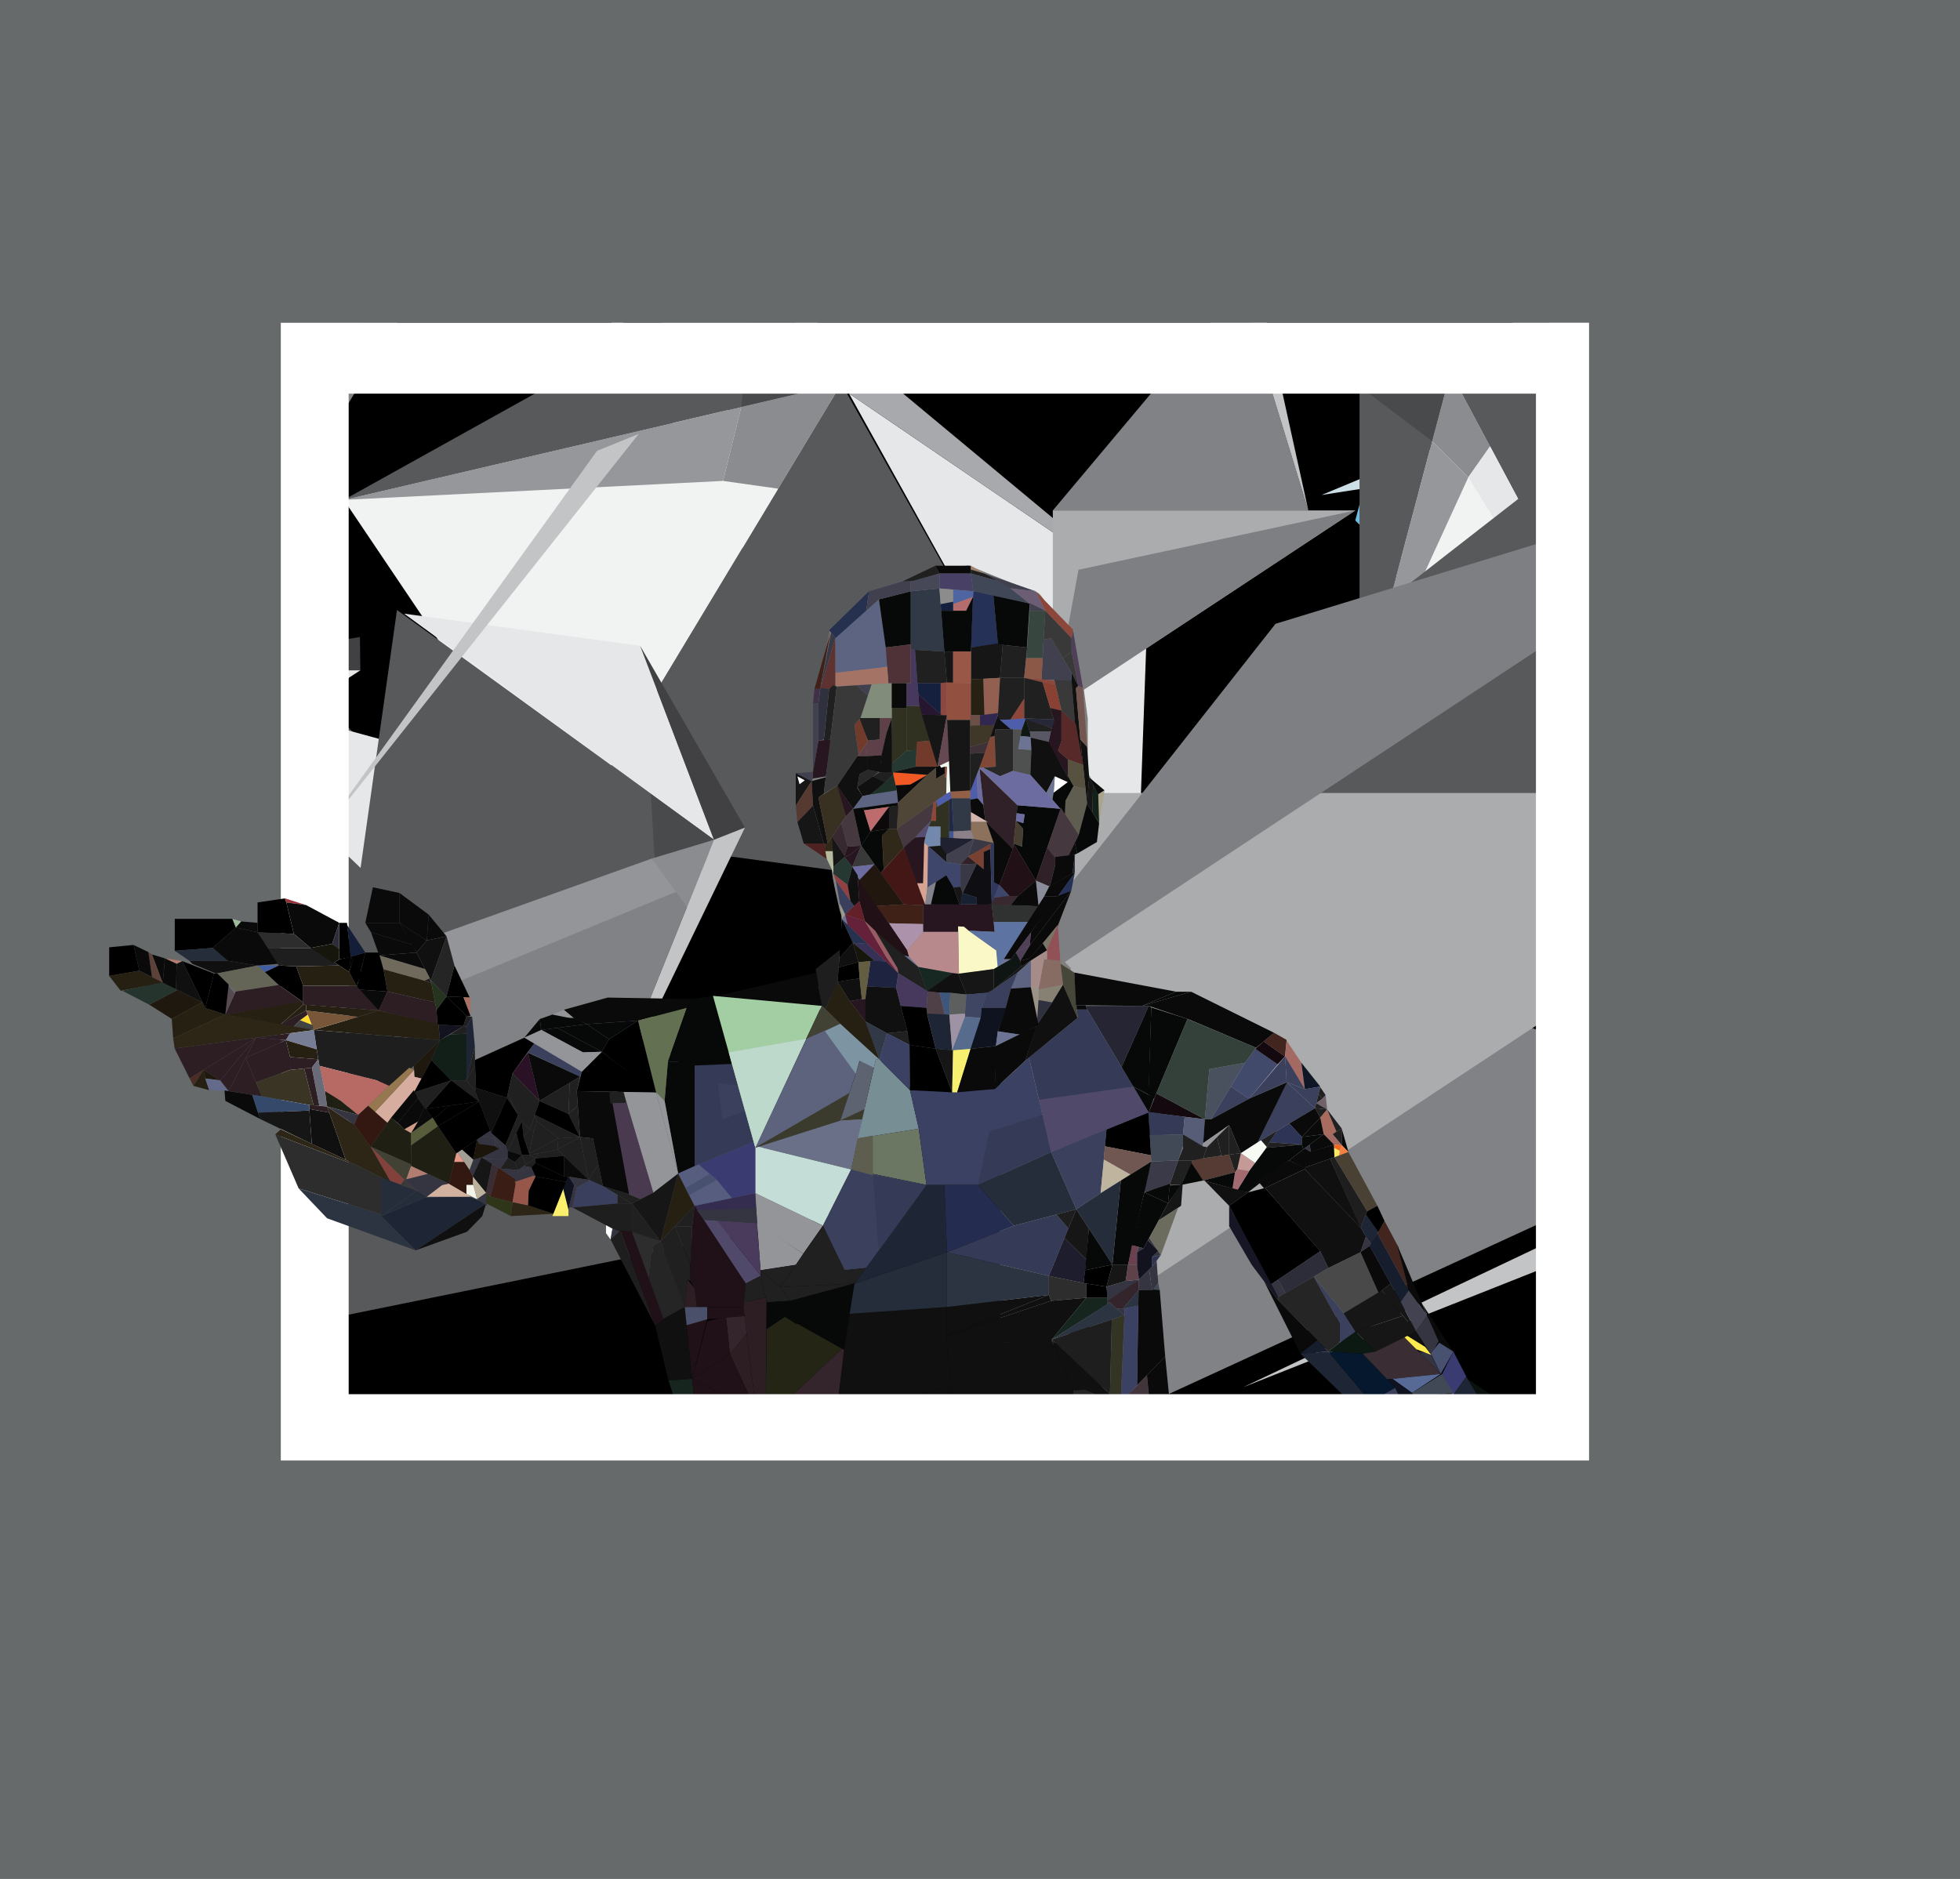 <?xml version="1.0" encoding="utf-8"?>
<!-- Generator: Adobe Illustrator 16.0.0, SVG Export Plug-In . SVG Version: 6.00 Build 0)  -->
<!DOCTYPE svg PUBLIC "-//W3C//DTD SVG 1.1//EN" "http://www.w3.org/Graphics/SVG/1.1/DTD/svg11.dtd">
<svg version="1.1" xmlns="http://www.w3.org/2000/svg" xmlns:xlink="http://www.w3.org/1999/xlink" x="0px" y="0px"
	 width="2067.324px" height="1981.992px" viewBox="0 0 2067.324 1981.992" enable-background="new 0 0 2067.324 1981.992"
	 xml:space="preserve">
<rect x="0" y="0" width="2067.324" height="1981.992" fill="#808080" stroke="none"/>
<g id="Layer_5">
	<rect x="9.001" y="252.748" width="2058.323" height="1362.486"/>
	<polyline points="184.324,969.326 184.324,1002.992 235.824,1029.73 140.824,996.8 115.157,999.326 115.157,1029.493 
		181.157,1074.826 305.973,1183.104 290.324,1196.633 314.991,1253.659 344.99,1285.158 503.21,1264.975 474.991,1031.874 
		365.99,1018.493 309.99,985.146 184.324,969.326 	"/>
</g>
<g id="Layer_4">
	<polygon fill="#C1E5F2" points="1544.93,459.259 1630.086,514.627 1638.796,500.871 	"/>
	<polygon fill="#CCDEE6" points="1544.93,459.259 1393.964,522.16 1442.35,514.627 	"/>
	<polygon fill="#96CEE4" points="1438.456,515.234 1521.704,671.19 1630.086,514.627 	"/>
	<polygon fill="#C0E7F6" points="1591.863,514.749 1612.592,539.9 1630.086,514.627 	"/>
	<polygon fill="#7EB6D3" points="1610.975,539.9 1638.796,548.997 1630.086,514.627 	"/>
	<polygon fill="#1B659A" points="1393.964,682.898 1521.704,768.93 1521.704,671.19 	"/>
	<polygon fill="#1274AF" points="1521.704,671.19 1393.964,682.898 1521.704,705.059 	"/>
	<polygon fill="#C7E1EE" points="1521.704,768.93 1669.764,671.19 1521.704,671.19 	"/>
	<path fill="#C7E1EE" d="M1521.704,671.19"/>
	<polygon fill="#C7E1EE" points="1512.802,672.005 1521.704,682.898 1521.704,671.19 	"/>
	<polygon fill="#6EBCDE" points="1429.496,548.997 1447.189,566.676 1457.834,551.538 1438.456,515.234 	"/>
	<polygon fill="#3B88BF" points="1447.189,566.676 1512.802,672.005 1521.704,671.19 1457.834,551.538 	"/>
	<polygon fill="#B0D5E5" points="1521.704,682.898 1534.27,700.222 1553.637,671.19 1521.704,671.19 	"/>
	<g>
		<polygon fill="#69B1D9" points="1521.704,671.19 1669.764,671.19 1630.086,514.627 		"/>
		<polygon fill="#D1EDF6" points="1638.796,500.871 1669.764,671.19 1630.086,514.627 		"/>
		<polygon fill="#4FA2CC" points="1553.637,671.19 1630.086,546.148 1610.975,539.9 1521.704,671.19 		"/>
	</g>
	<polygon fill="#9DDBEF" points="1457.834,551.538 1603.063,551.538 1521.704,671.19 	"/>
	<polygon fill="#B8DBE9" points="1534.27,700.222 1521.704,768.93 1669.764,671.19 	"/>
	<polygon fill="#DCEBEF" points="1544.93,459.259 1438.456,515.234 1630.086,514.627 	"/>
	<polygon fill="#C1E5F2" points="1687.381,754.125 1747.794,970.117 1781.259,964.927 	"/>
	<polygon fill="#C0E7F6" points="1685.589,908.257 1683.896,977.234 1747.794,970.117 	"/>
	<polygon fill="#7EB6D3" points="1681.27,974.608 1713.643,1032.542 1747.794,970.117 	"/>
	<polygon fill="#6EBCDE" points="1373.963,692.864 1377.839,746.419 1416.385,742.425 1435.94,659.97 	"/>
	<polygon fill="#DCEBEF" points="1687.381,754.125 1435.94,659.97 1747.794,970.117 	"/>
	<polygon fill="#C1E5F2" points="1556.069,818.973 1568.28,937.411 1587.24,935.228 	"/>
	<polygon fill="#C0E7F6" points="1540.02,902.641 1532.347,940.068 1568.28,937.411 	"/>
	<polygon fill="#7EB6D3" points="1531.158,938.593 1543.348,970.665 1568.28,937.411 	"/>
	<polygon fill="#DCEBEF" points="1556.069,818.973 1426.613,763.085 1568.28,937.411 	"/>
	<polygon fill="#E6E7E8" points="1759.338,272.011 1538.251,391.345 1942.881,391.345 	"/>
	<polygon fill="#414042" points="1759.338,272.011 1942.881,391.345 1961.653,361.696 	"/>
	<polygon fill="#A7A9AC" points="1759.338,272.011 1433.965,407.582 1538.251,391.345 	"/>
	<polygon fill="#58595B" points="1529.857,392.652 1709.281,728.784 1942.881,391.345 	"/>
	<polygon fill="#494A4B" points="1860.496,391.605 1905.174,445.814 1942.881,391.345 	"/>
	<polygon fill="#808285" points="1709.281,728.784 2028.397,728.784 1942.881,391.346 	"/>
	<polygon fill="#8A8C8F" points="1901.688,445.814 1961.653,465.419 1942.881,391.345 	"/>
	<polygon fill="#C2C4C6" points="1961.653,361.696 2028.397,728.784 1942.881,391.345 	"/>
	<polygon fill="#F1F2F2" points="1529.857,392.652 1433.965,754.021 1709.281,728.784 	"/>
	<polygon fill="#58595B" points="1433.965,407.582 1433.965,754.021 1529.857,392.652 	"/>
	<polygon fill="#494A4B" points="1433.965,407.582 1510.547,465.419 1529.857,392.652 	"/>
	<polygon fill="#D1D3D4" points="1433.965,754.021 1709.281,939.443 1709.281,728.784 	"/>
	<polygon fill="#D3D5D6" points="1709.281,728.784 1433.965,754.021 1709.281,801.783 	"/>
	<polygon fill="#AAACAE" points="1709.281,939.443 2028.397,728.784 1709.281,728.784 	"/>
	<path fill="#AAACAE" d="M1709.281,728.784"/>
	<polygon fill="#AAACAE" points="1690.096,730.542 1709.281,754.021 1709.281,728.784 	"/>
	<polygon fill="#8A8C8F" points="1510.547,465.419 1548.68,503.525 1571.624,470.897 1529.857,392.652 	"/>
	<polygon fill="#E6E7E8" points="1548.68,503.525 1690.096,730.542 1709.281,728.784 1571.624,470.897 	"/>
	<polygon fill="#95979A" points="1548.68,503.525 1433.965,754.021 1510.547,465.419 	"/>
	<polygon fill="#C1E5F2" points="815.343,471.398 809.822,624.823 833.598,626.977 	"/>
	<polygon fill="#CCDEE6" points="815.343,471.398 623.268,311.703 669.003,371.692 	"/>
	<polygon fill="#DCEBEF" points="815.343,471.398 665.322,366.864 809.822,624.823 	"/>
	<polygon fill="#E6E7E8" points="1210.854,629.935 895.453,415.042 1198.96,960.615 	"/>
	<polygon fill="#A7A9AC" points="1210.854,629.935 796.877,285.75 895.453,415.042 	"/>
	<polygon fill="#58595B" points="887.518,404.633 600.813,880.925 1198.96,960.615 	"/>
	<polygon fill="#F1F2F2" points="887.518,404.633 362.671,527.302 600.813,880.925 	"/>
	<polygon fill="#58595B" points="796.877,285.75 362.671,527.302 887.518,404.633 	"/>
	<polygon fill="#494A4B" points="796.877,285.75 781.832,429.335 887.518,404.633 	"/>
	<polygon fill="#8A8C8F" points="781.832,429.335 762.675,507.318 820.778,515.505 887.518,404.633 	"/>
	<polygon fill="#95979A" points="762.675,507.318 362.671,527.302 781.832,429.335 	"/>
	<polygon fill="#6D6E71" points="1709.281,754.021 1736.37,791.356 1778.11,728.784 1709.281,728.784 	"/>
	<polygon fill="#939598" points="1778.11,728.784 1942.881,459.282 1901.688,445.814 1709.281,728.784 	"/>
	<polygon fill="#58595B" points="1874.542,313.6 1223.612,820.446 2044.503,1145.25 	"/>
	<polygon fill="#E6E7E8" points="161.162,707.301 41.072,927.978 380.088,707.086 	"/>
	<polygon fill="#414042" points="161.162,707.301 380.088,707.086 379.631,671.997 	"/>
	<polygon fill="#58595B" points="280.389,679.254 11.706,1459.264 876.798,1283.263 	"/>
	<polygon fill="#808285" points="1040.402,856.639 1169.544,1499.635 1861.289,1181.442 	"/>
	<polygon fill="#C2C4C6" points="2050.565,1170.256 1311.073,1463.442 1981.366,1145.25 	"/>
	<polygon fill="#939598" points="1251.467,959.133 1898.264,1174.621 1910.583,1085.796 1223.612,820.446 	"/>
	<polygon fill="#E6E7E8" points="414.625,783.448 172.215,717.439 465.281,996.433 	"/>
	<polygon fill="#414042" points="414.625,783.448 465.281,996.433 499.32,987.902 	"/>
	<polygon fill="#494A4B" points="405.431,939.816 400.414,1009.883 465.281,996.433 	"/>
	<polygon fill="#808285" points="63.422,1079.767 294.553,1299.798 465.281,996.433 	"/>
	<polygon fill="#8A8C8F" points="397.89,1007.48 427.802,1063.027 465.281,996.433 	"/>
	<polygon fill="#C2C4C6" points="499.32,987.902 294.553,1299.798 465.281,996.433 	"/>
	<polygon fill="#939598" points="113.275,1127.224 418.438,1045.639 397.89,1007.48 63.422,1079.767 	"/>
	<polygon fill="#E6E7E8" points="675.197,681.304 426.264,647.353 753.097,885.901 	"/>
	<polygon fill="#414042" points="675.197,681.304 753.097,885.901 785.738,873.021 	"/>
	<polygon fill="#58595B" points="418.713,643.459 365.474,1020.744 753.097,885.901 	"/>
	<polygon fill="#494A4B" points="686.397,837.542 690.527,907.667 753.097,885.901 	"/>
	<polygon fill="#808285" points="365.474,1020.744 623.234,1208.879 753.096,885.902 	"/>
	<polygon fill="#8A8C8F" points="687.712,905.613 724.589,956.801 753.097,885.901 	"/>
	<polygon fill="#C2C4C6" points="785.738,873.021 623.234,1208.879 753.097,885.901 	"/>
	<polygon fill="#939598" points="421.069,1061.321 713.044,940.777 687.712,905.613 365.474,1020.744 	"/>
	<polygon fill="#7D7F82" points="1736.37,791.356 1709.281,939.443 2028.397,728.784 	"/>
	<polygon fill="#AAACAE" points="1054.947,1455.113 1992.009,836.526 1054.947,836.526 	"/>
	<polygon fill="#7D7F82" points="1345.348,658.047 1001.401,1095.182 1938.463,476.595 	"/>
	<polygon fill="#808285" points="33.64,380.421 258.303,607.052 437.742,308.757 	"/>
	<polygon fill="#C2C4C6" points="673.715,457.714 334.07,885.901 629.722,475.592 	"/>
	<polygon fill="#939598" points="82.097,429.302 389.494,356.585 370.059,317.849 33.64,380.421 	"/>
	<polygon fill="#808285" points="1110.477,538.454 1379.983,538.454 1307.762,303.406 	"/>
	<polygon fill="#C2C4C6" points="1323.616,282.753 1379.983,538.454 1307.762,303.405 	"/>
	<polygon fill="#AAACAE" points="1110.477,749.112 1429.592,538.454 1110.477,538.454 	"/>
	<polygon fill="#7D7F82" points="1137.565,601.025 1110.477,749.112 1429.592,538.454 	"/>
</g>
<g id="Layer_10">
	<polygon fill="#070909" points="839.243,1396.492 890.324,1423.992 894.824,1393.992 	"/>
	<polygon fill="#101010" points="998.824,1378.742 998.824,1408.992 1106.324,1365.992 	"/>
	<polygon fill="#101010" points="1108.684,1372.242 1106.324,1365.992 998.824,1408.992 	"/>
	<polygon fill="#101010" points="1108.684,1413.993 998.824,1419.326 998.824,1408.992 1108.684,1372.242 1145.824,1368.992 	"/>
	<polygon fill="#16251E" points="1168.324,1375.659 1109.377,1413.153 1145.824,1368.992 1168.324,1368.992 	"/>
	<polygon fill="#101010" points="998.824,1419.326 1009.324,1504.492 1115.824,1500.492 1115.824,1487.992 1109.377,1413.153 	"/>
	<polygon fill="#0A0A0A" points="1200.901,1360.992 1216.949,1360.367 1223.199,1360.367 1228.99,1430.993 1199.324,1461.326 	"/>
	<polygon fill="#2D3441" points="1109.377,1413.153 1185.99,1387.492 1170.45,1373.999 	"/>
	<polygon fill="#3B4163" points="1200.645,1377.337 1199.324,1461.326 1182.056,1480.659 1185.99,1387.492 1185.99,1380.305 	"/>
	<polygon fill="#101010" points="1109.377,1413.153 1182.056,1481.492 1144.324,1465.992 1132.074,1466.742 	"/>
	<polygon fill="#101010" points="1115.824,1500.492 1119.824,1522.992 1128.074,1522.992 1132.074,1466.742 1109.377,1413.153 	"/>
	<polygon fill="#1E1E1E" points="1172.721,1391.937 1170.73,1470.842 1109.377,1413.153 	"/>
	<polygon fill="#343425" points="1185.99,1387.492 1172.721,1391.937 1170.73,1470.842 1182.056,1481.492 	"/>
	<polygon fill="#252525" points="1132.074,1466.742 1128.074,1522.992 1189.324,1511.742 1182.056,1481.492 1144.324,1465.992 	"/>
	<polygon fill="#41343A" points="1209.753,1450.662 1181.17,1480.659 1188.401,1511.912 1207.574,1578.492 1220.824,1573.492 	"/>
	<polygon fill="#0A0A0A" points="1228.99,1430.993 1209.753,1450.662 1222.324,1582.992 1240.824,1549.742 	"/>
	<polygon fill="#3A3A3A" points="1156.29,1517.81 1147.324,1635.511 1194.324,1617.992 1198.926,1548.463 1188.401,1511.912 	"/>
	<polygon fill="#343541" points="1119.824,1522.992 1120.725,1552.242 1128.074,1522.992 	"/>
	<polygon fill="#1E2D25" points="1156.29,1517.81 1146.324,1635.511 1128.074,1635.511 1120.725,1552.242 1128.074,1522.992 	"/>
	<polygon fill="#343541" points="1222.324,1582.992 1222.324,1595.242 1215.574,1610.242 1207.574,1578.492 1220.824,1573.492 	"/>
	<polygon fill="#151E39" points="1240.824,1549.742 1222.324,1582.992 1222.324,1595.242 1215.574,1610.242 1214.949,1633.742 
		1246.074,1635.511 	"/>
	<polygon fill="#CC775D" points="1209.753,1587.143 1205.574,1613.742 1215.574,1610.242 	"/>
	<polygon points="1198.926,1548.463 1194.324,1617.992 1205.574,1613.742 1209.753,1587.143 	"/>
	<polygon fill="#3B415D" points="1412.824,1416.492 1412.824,1395.742 1385.644,1346.685 1417.324,1385.242 1430.324,1405.492 	"/>
	<polygon fill="#252525" points="1348.324,1368.242 1348.324,1371.742 1401.074,1425.742 1412.824,1416.492 1412.824,1395.742 
		1385.644,1346.685 	"/>
	<polygon fill="#101010" points="896.129,1385.961 890.324,1423.992 878.991,1522.992 985.324,1525.326 977.199,1465.992 
		1004.275,1463.543 998.824,1419.326 998.824,1378.742 	"/>
	<polygon fill="#252516" points="808.574,1401.992 807.574,1498.326 888.058,1422.772 827.824,1388.992 	"/>
	<polygon fill="#101010" points="690.928,1397.992 705.074,1456.242 730.074,1454.492 722.209,1378.742 700.074,1391.058 	"/>
	<polygon fill="#2D1E24" points="807.574,1368.742 808.574,1373.792 807.574,1498.326 797.574,1488.492 784.074,1378.742 
		784.574,1373.792 	"/>
	<polygon fill="#1F1117" points="746.074,1390.742 724.208,1397.992 730.074,1454.492 	"/>
	<polygon fill="#34252D" points="765.666,1388.992 769.824,1428.242 787.545,1406.965 785.258,1388.367 	"/>
	<polygon fill="#34252D" points="888.058,1422.772 807.574,1498.326 802.574,1517.81 878.991,1517.81 890.324,1423.992 	"/>
	<polygon fill="#101010" points="977.199,1465.992 985.324,1525.326 1009.324,1504.492 1004.275,1463.543 	"/>
	<polygon fill="#101010" points="1115.824,1500.492 1009.324,1504.492 993.982,1517.81 996.064,1537.617 1050.103,1532.659 
		1118.902,1517.81 	"/>
	<polygon fill="#1E2534" points="878.991,1522.992 867.033,1635.511 987.99,1635.511 985.324,1525.326 	"/>
	<polygon fill="#1F1117" points="746.074,1393.576 730.074,1454.492 769.824,1428.242 765.666,1388.992 	"/>
	<polygon fill="#16251E" points="705.074,1456.242 740.324,1563.993 730.074,1454.492 	"/>
	<polygon fill="#2D1E24" points="787.545,1406.965 769.824,1428.242 797.574,1488.492 	"/>
	<polygon fill="#1F1117" points="730.074,1454.492 797.574,1488.492 769.824,1428.242 	"/>
	<polygon fill="#504256" points="802.574,1517.81 785.258,1620.659 827.824,1635.511 867.033,1635.511 878.991,1517.81 	"/>
	<polygon fill="#1F1117" points="752.905,1465.992 763.824,1592.627 740.324,1563.993 730.074,1454.492 	"/>
	<polygon fill="#1F1117" points="786.574,1482.951 783.699,1617.992 763.824,1592.627 752.905,1465.992 	"/>
	<polygon fill="#34252D" points="807.574,1498.326 785.258,1620.659 786.574,1482.951 797.574,1488.492 	"/>
	<polygon fill="#2D3456" points="712.449,1478.786 734.141,1632.659 740.324,1632.659 740.324,1560.659 	"/>
	<polygon fill="#343541" points="769.739,1595.992 740.324,1592.627 740.324,1563.993 	"/>
	<polygon fill="#0A0A0A" points="1333.346,1351.728 1348.324,1371.742 1389.46,1413.854 1371.657,1427.993 	"/>
	<polygon fill="#161D2D" points="1389.46,1413.854 1371.657,1427.993 1401.074,1425.742 	"/>
	<polygon fill="#1E2534" points="1401.074,1425.742 1457.57,1492.993 1417.324,1472.326 1371.657,1427.993 	"/>
	<polygon fill="#0C1812" points="1429.79,1404.66 1450.845,1425.742 1437.324,1427.993 1401.074,1425.742 1412.824,1416.492 	"/>
	<polygon fill="#161616" points="1479.804,1387.993 1429.79,1404.66 1450.845,1425.742 1493.657,1404.66 	"/>
	<polygon fill="#101010" points="1503.324,1420.924 1484.428,1409.205 1493.657,1404.66 	"/>
	<polygon fill="#05182D" points="1437.324,1427.993 1471.657,1463.993 1445.529,1478.66 1401.074,1425.742 	"/>
	<polygon fill="#3A2D34" points="1519.657,1449.326 1481.353,1410.719 1450.845,1425.742 1437.324,1427.993 1463.193,1455.118 	"/>
	<polygon fill="#343541" points="1508.991,1427.993 1496.258,1425.742 1519.657,1449.326 	"/>
	<polygon fill="#FEE950" points="1503.324,1420.924 1484.428,1409.205 1481.353,1410.719 1493.876,1423.341 1509.657,1429.326 	"/>
	<polygon fill="#343541" points="1505.324,1387.993 1493.657,1404.66 1509.657,1429.326 1517.991,1413.854 	"/>
	<polygon fill="#0A0A0A" points="1500.026,1375.452 1532.991,1425.821 1517.991,1416.326 	"/>
	<polygon fill="#495171" points="1509.324,1427.993 1519.657,1449.326 1532.991,1425.821 1517.991,1416.326 	"/>
	<polygon fill="#576A95" points="1468.646,1454.559 1489.324,1469.326 1519.657,1449.326 	"/>
	<polygon fill="#3B415D" points="1471.657,1463.993 1481.353,1484.326 1468.646,1505.66 1457.57,1492.993 1445.529,1478.66 	"/>
	<polygon fill="#0F1320" points="1489.324,1469.326 1481.353,1484.326 1471.657,1463.993 1463.193,1455.118 1468.646,1454.559 	"/>
	<polygon fill="#3A3B71" points="1532.991,1425.821 1521.158,1449.326 1532.991,1471.325 1546.657,1452.24 	"/>
	<polygon fill="#424A63" points="1419.056,1473.216 1456.397,1491.598 1494.152,1534.325 	"/>
	<polygon fill="#414956" points="1489.324,1469.326 1491.324,1473.216 1532.991,1469.442 1521.158,1449.326 	"/>
	<polygon fill="#161616" points="1472.627,1498.975 1503.324,1483.325 1491.324,1473.216 1489.324,1469.326 	"/>
	<polygon fill="#343541" points="1532.991,1469.442 1516.508,1478.66 1511.158,1471.42 	"/>
	<polygon fill="#343541" points="1503.324,1483.325 1491.324,1473.216 1511.158,1471.42 1516.508,1477.373 	"/>
	<polygon fill="#1E2534" points="1546.657,1452.24 1571.324,1492.993 1553.991,1510.992 1533.908,1470.045 	"/>
	<polygon fill="#516381" points="1500.026,1484.826 1526.324,1519.658 1553.991,1510.992 1532.991,1469.442 	"/>
	<polygon fill="#787D88" points="1468.646,1505.46 1493.876,1510.992 1484.428,1523.321 	"/>
	<polygon fill="#2D3450" points="1500.026,1484.826 1472.627,1498.975 1468.646,1505.46 1493.876,1510.992 	"/>
	<polygon fill="#161D2D" points="1526.324,1519.658 1494.152,1534.325 1484.428,1523.321 1493.876,1510.992 1500.026,1484.826 	"/>
	<polygon fill="#1E2440" points="1511.158,1547.637 1494.152,1534.325 1502.655,1530.449 1511.158,1539.043 	"/>
	<polygon fill="#0B110C" points="1548.399,1455.118 1590.991,1483.325 1571.324,1492.993 	"/>
	<polygon fill="#252534" points="1511.158,1539.043 1523.888,1520.769 1502.655,1530.449 	"/>
	<polygon fill="#0F1320" points="1530.234,1518.434 1552.616,1540.658 1521.158,1524.688 1523.888,1520.769 	"/>
	<polygon fill="#495E88" points="1553.991,1510.992 1601.658,1558.658 1573.991,1561.992 1550.989,1539.043 1530.234,1518.434 	"/>
	<polygon fill="#243A6A" points="1565.564,1498.975 1614.657,1547.637 1601.658,1558.658 1553.991,1510.992 	"/>
	<polygon fill="#2D3450" points="1521.158,1524.688 1507.958,1545.132 1519.657,1558.658 1533.908,1531.161 	"/>
	<polygon fill="#252534" points="1572.656,1560.66 1533.908,1564.992 1519.657,1558.658 1533.908,1531.161 1550.989,1539.043 	"/>
	<polygon fill="#2D3450" points="1574.8,1491.284 1571.324,1492.993 1565.564,1498.975 1614.657,1547.637 1622.657,1539.043 
		1610.657,1514.391 	"/>
	<polygon points="1590.991,1483.325 1617.657,1514.391 1609.534,1513.667 1574.8,1491.284 	"/>
	<polygon fill="#151E39" points="1533.908,1564.992 1592.824,1612.742 1614.657,1605.992 1547.845,1563.434 	"/>
	<polygon fill="#1E2534" points="1601.658,1558.658 1547.845,1563.434 1614.657,1605.992 1640.074,1600.742 	"/>
	<polygon fill="#0A0A0A" points="1609.534,1513.667 1624.074,1540.658 1708.324,1608.242 1720.824,1599.742 1651.824,1536.492 
		1617.657,1514.391 	"/>
	<polygon fill="#101010" points="1676.074,1598.492 1623.204,1539.043 1673.543,1580.342 	"/>
	<polygon fill="#1E2440" points="1630.403,1590.148 1653.102,1572.662 1623.204,1539.043 1601.658,1558.658 	"/>
	<polygon fill="#343A5D" points="1676.074,1598.492 1654.824,1615.992 1640.074,1600.742 1630.403,1590.148 1653.102,1572.662 	"/>
	<polygon fill="#343541" points="1593.959,1612.391 1612.324,1626.242 1640.074,1619.316 1623.204,1604.227 1614.657,1605.992 	"/>
	<polygon fill="#343541" points="1654.824,1615.992 1640.074,1619.316 1623.204,1604.227 1640.074,1600.742 	"/>
	<polygon fill="#25161D" points="1673.543,1580.342 1676.074,1598.492 1716.324,1632.742 1717.824,1615.992 1708.324,1608.242 	"/>
	<polygon fill="#343541" points="1654.824,1615.992 1680.074,1635.511 1627.38,1635.511 1612.324,1626.242 	"/>
	<polygon fill="#343541" points="1676.074,1598.492 1654.824,1615.992 1680.074,1635.511 1716.324,1632.742 	"/>
	<polygon fill="#343541" points="1720.824,1599.742 1760.324,1633.992 1737.324,1633.992 1717.824,1615.992 1708.324,1608.242 	"/>
	<polygon fill="#343541" points="1716.324,1632.742 1717.824,1615.992 1737.324,1633.992 	"/>
	<polygon fill="#252D3A" points="993.982,1517.81 996.064,1537.617 987.99,1635.511 985.324,1525.326 	"/>
	<polygon fill="#171625" points="1011.794,1536.174 1016.324,1635.511 987.99,1635.511 996.064,1537.617 	"/>
	<polygon fill="#1E1E1E" points="1050.103,1532.659 1044.824,1632.659 1016.324,1635.511 1011.794,1536.174 	"/>
	<polygon fill="#2D2D2D" points="1106.324,1519.055 1100.324,1573.711 1050.103,1635.511 1044.824,1632.659 1050.103,1532.659 	"/>
	<polygon fill="#161616" points="1118.902,1517.81 1120.725,1552.242 1100.324,1573.711 1106.324,1520.524 	"/>
	<polyline fill="#FCF170" points="1128.074,1635.511 1050.103,1635.511 1100.324,1573.711 1120.725,1552.242 	"/>
</g>
<g id="Layer_6">
	<path fill="#FFFFFF" d="M115.157,327.755"/>
	<rect x="287.549" y="341.609" fill="#FFFFFF" width="80.216" height="1172.736"/>
	<rect x="179.91" y="1470.713" fill="#FFFFFF" width="1785.994" height="72.869"/>
	<rect x="1620.048" y="349.353" fill="#FFFFFF" width="59.181" height="1167.894"/>
	<rect x="146.99" y="340.248" fill="#FFFFFF" width="1784.68" height="75.008"/>
	<rect x="146.99" y="1549.418" width="1845.175" height="83.241"/>
	<rect y="252.748" fill="#666A6B" width="296.181" height="1387.244"/>
	<rect fill="#666A6B" width="2067.324" height="340.403"/>
	<rect x="1676.074" y="272.011" fill="#666A6B" width="391.25" height="1363.5"/>
	<rect y="1540.658" fill="#666A6B" width="2067.324" height="441.334"/>
	<polyline fill="#565D7E" points="741.193,1252.742 796.657,1258.66 732.657,1271.994 726.904,1260.709 741.193,1252.742 	"/>
</g>
<g id="Layer_3">
	<polygon fill="#7F7F7F" points="989.619,600.904 911.424,629.935 876.031,669.275 989.619,941.61 	"/>
	<path fill="#171617" d="M1386.506,867.086"/>
	<path fill="#7F7F7F" d="M1021.324,596.468l-31.705,4.437V941.61l-22.295,79.134l5,22.766l49,7.02l23-9.916c0,0,14-3.441,17-4.531
		s33-26.854,36-30.472s19-24.22,20-26.919s9-26.463,12-37.081s4-37.384,5-41.001s16-11.617,16-11.617s4-23.264,5-26.632
		s4-25.855,4-25.855l-12-21.326V757.98l-5-37.253l-9-40.041c0,0-1-13.841-3-16.768s-26-26.059-26-26.059s-7-12.274-10-12.571
		S1021.324,596.468,1021.324,596.468z"/>
	<path fill="#7F7F7F" d="M875.741,663.64l113.878,273.407l-22.295,83.697l5,22.766l-24-16.224c0,0-21-18.032-26-22.663
		s-21-12.479-26-21.055s-10-19.613-11-24.595s-8-34.083-8-41.532s-11-23.994-11-23.994l-17-7.769c0,0,2-13.95,0-17.318
		s-10-35.578-10-38.473s0-13.61,0-13.61l27,2.39l-8-8.307c0,0,2-27.557,3-32.962s-0.917-47.973-0.917-47.973L875.741,663.64z"/>
	<path fill="#7F7F7F" d="M887.691,966.11v39.5c0,0-24.368,14.867-24.368,17.115s0,36.067,1,41.667s53,51.838,57,51.219
		s33,20.887,36,28.381s32,7.496,36,7.495s34,0.001,37,0s19-10.495,22-11.495s38-24.381,38-24.381l39-42.501v-22.581v-29.294
		l-15-15.625l-0.154-22.042L887.691,966.11z"/>
</g>
<g id="Layer_9">
	<polygon fill="#49515E" points="1313.324,1120.992 1275.574,1127.83 1270.824,1180.742 1277.324,1180.742 	"/>
	<polygon fill="#414A6B" points="1323.968,1106.415 1347.574,1122.742 1317.574,1158.994 1298.109,1146.244 1313.324,1120.992 	"/>
	<polygon fill="#13090F" points="1332.835,1098.602 1323.968,1106.415 1347.574,1122.742 1355.324,1114.492 	"/>
	<polygon fill="#41251E" points="1343.824,1089.492 1357.074,1096.992 1355.324,1114.492 1332.835,1098.602 	"/>
	<polygon fill="#A36A63" points="1357.074,1097.742 1372.574,1120.992 1376.324,1148.992 1355.324,1116.242 	"/>
	<polygon fill="#3B415D" points="1298.109,1146.244 1277.324,1180.742 1317.574,1158.994 	"/>
	<polygon fill="#3B415D" points="1355.489,1114.492 1317.574,1158.994 1357.074,1141.492 	"/>
	<polygon fill="#3B415D" points="1355.489,1114.492 1357.074,1141.492 1376.324,1148.992 	"/>
	<polygon fill="#0F1726" points="1372.574,1120.992 1376.324,1148.992 1392.574,1146.244 	"/>
	<polygon fill="#3B415D" points="1357.074,1141.492 1376.324,1148.992 1392.574,1146.244 1387.074,1168.992 	"/>
	<polygon fill="#3B415D" points="1357.074,1141.492 1326.574,1204.992 1387.074,1168.992 	"/>
	<polygon fill="#3B415D" points="1108.684,1215.218 1135.199,1275.659 1160.99,1258.659 1167.126,1191.004 	"/>
	<polygon fill="#6A7088" points="909.657,1179.992 886.263,1181.991 798.657,1209.326 897.824,1233.66 	"/>
	<polygon fill="#6B7763" points="969.074,1190.66 905.353,1200.814 897.824,1233.66 977.199,1249.987 	"/>
	<polyline fill="#C4DED7" points="799.88,1209.626 796.657,1210.657 796.657,1258.66 867.99,1292.992 897.824,1233.66 
		799.88,1209.626 	"/>
	<polygon fill="#3B415D" points="897.824,1233.66 867.99,1292.992 890.324,1339.992 914.824,1337.492 977.199,1249.987 	"/>
	<polygon fill="#1E2534" points="996.064,1249.987 998.824,1320.992 901.324,1353.992 977.199,1249.987 	"/>
	<polygon fill="#242D50" points="996.064,1249.987 998.824,1320.992 1069.324,1292.992 1031.491,1249.987 	"/>
	<polygon fill="#070909" points="700.99,1161.325 704.482,1119.967 771.36,1119.967 772.016,1122.318 732.657,1123.992 
		732.99,1229.992 715.324,1237.992 	"/>
	<polyline fill="#353A56" points="772.016,1122.318 732.657,1123.992 732.99,1229.992 794.985,1204.662 772.016,1122.318 	"/>
	<polyline fill="#3A3B71" points="794.985,1204.662 732.99,1229.992 715.324,1237.992 732.657,1271.994 796.657,1258.66 
		796.657,1210.657 794.985,1204.662 	"/>
	<polygon fill="#13090F" points="1219.67,1153.388 1211.583,1173.492 1270.824,1180.742 	"/>
	<polygon fill="#353A56" points="1211.236,1172.912 1212.49,1197.825 1247.824,1196.658 1249.534,1178.137 	"/>
	<polygon fill="#575D77" points="1269.324,1204.992 1270.824,1180.742 1249.534,1178.137 1247.824,1196.658 1268.324,1209.242 	"/>
	<polygon points="1211.236,1172.912 1214.324,1218.742 1165.472,1209.242 1167.126,1191.004 	"/>
	<polygon fill="#0A0A0A" points="1270.824,1180.742 1277.324,1180.742 1317.574,1158.994 1357.574,1141.492 1326.574,1204.992 
		1308.824,1216.492 1296.449,1186.867 1269.122,1205.85 	"/>
	<polygon fill="#939598" points="1268.324,1209.242 1273.074,1210.117 1296.449,1186.867 1269.122,1205.85 	"/>
	<polygon fill="#939598" points="796.657,1258.66 798.657,1291.492 847.241,1322.492 867.99,1292.992 	"/>
	<polygon fill="#342D50" points="732.657,1271.994 740.324,1286.826 798.602,1290.576 796.657,1258.66 	"/>
	<polygon fill="#939598" points="798.602,1290.576 802.155,1339.992 839.574,1334.242 847.241,1322.492 	"/>
	<polygon fill="#202020" points="890.324,1339.992 913.243,1337.653 901.324,1353.992 	"/>
	<polygon fill="#202020" points="867.99,1292.992 822.921,1357.742 901.324,1353.992 891.074,1339.992 	"/>
	<polygon fill="#4A3B5D" points="798.602,1290.576 802.574,1345.822 755.991,1287.834 	"/>
	<polygon fill="#50496A" points="740.324,1286.826 786.574,1353.992 802.574,1345.822 755.991,1287.834 	"/>
	<polygon fill="#262013" points="732.657,1271.994 715.324,1237.992 696.574,1309.492 	"/>
	<polygon fill="#202020" points="732.657,1271.994 711.761,1293.71 730.074,1293.71 	"/>
	<polygon fill="#1F1117" points="732.657,1271.994 730.074,1293.71 728.324,1331.742 728.324,1351.492 732.657,1358.992 
		735.074,1378.742 747.824,1378.742 784.074,1378.742 786.574,1353.992 	"/>
	<polygon fill="#202020" points="730.074,1293.71 711.761,1293.71 728.324,1333.992 	"/>
	<polygon fill="#202020" points="802.574,1345.822 786.574,1353.992 784.574,1373.792 807.574,1368.742 	"/>
	<polygon fill="#202020" points="839.243,1334.294 802.155,1339.992 822.921,1357.742 	"/>
	<polygon fill="#202020" points="802.155,1339.992 802.574,1345.822 807.574,1368.742 808.574,1373.792 833.574,1372.242 
		822.921,1357.742 	"/>
	<polygon fill="#202020" points="901.324,1353.992 833.574,1372.242 822.921,1357.742 	"/>
	<polygon fill="#202020" points="1392.574,1146.867 1390.765,1153.724 1394.824,1158.994 1398.199,1155.242 	"/>
	<polygon fill="#202020" points="1388.327,1163.808 1394.824,1158.994 1390.765,1153.724 	"/>
	<polygon fill="#70636A" points="1388.327,1163.808 1399.824,1170.367 1398.199,1155.242 1394.824,1158.994 	"/>
	<polygon fill="#202020" points="1388.327,1163.808 1387.074,1168.992 1399.824,1170.367 	"/>
	<polygon fill="#202020" points="1392.574,1178.992 1399.824,1170.367 1387.074,1168.992 	"/>
	<polygon fill="#0A0A0A" points="1359.846,1185.194 1387.074,1168.992 1392.574,1178.992 1373.074,1199.367 	"/>
	<polygon fill="#A86B5E" points="1399.824,1170.367 1392.574,1178.992 1396.199,1196.492 1405.574,1196.492 1409.574,1193.742 	"/>
	<polygon fill="#0A0A0A" points="1373.074,1199.367 1396.199,1196.492 1392.574,1178.992 	"/>
	<polygon fill="#202020" points="1409.574,1193.742 1399.824,1170.367 1415.199,1190.492 	"/>
	<polygon fill="#2D3456" points="1359.846,1185.194 1347.574,1192.496 1338.949,1204.992 1373.074,1207.492 1373.074,1199.367 	"/>
	<polygon fill="#202020" points="1330.018,1202.943 1336.199,1210.117 1338.949,1204.992 1347.574,1192.496 	"/>
	<polygon fill="#F6FAF3" points="1308.824,1216.492 1324.824,1227.492 1336.199,1210.117 1330.018,1202.943 	"/>
	<polygon fill="#202020" points="1415.199,1190.492 1409.574,1193.742 1405.574,1196.492 1415.199,1207.992 	"/>
	<polygon fill="#A36A63" points="1396.199,1196.492 1407.074,1207.492 1415.199,1207.992 1405.574,1196.492 	"/>
	<polygon fill="#202020" points="1338.949,1204.992 1335.707,1210.868 1373.074,1207.492 	"/>
	<polygon fill="#202020" points="1296.449,1186.867 1296.449,1217.992 1308.824,1216.492 	"/>
	<polygon fill="#202020" points="1296.449,1186.867 1283.881,1199.367 1288.199,1219.242 1296.449,1217.992 	"/>
	<polygon fill="#705751" points="1165.472,1209.242 1164.193,1223.345 1192.324,1238.993 1214.324,1225.326 1214.324,1218.742 	"/>
	<polygon fill="#414956" points="1212.657,1197.326 1247.824,1196.658 1247.824,1209.242 1242.657,1224.117 1214.324,1225.326 	"/>
	<polygon fill="#202020" points="1247.824,1196.658 1247.824,1210.868 1242.657,1224.117 1268.324,1224.117 1273.074,1210.117 
		1269.122,1209.39 	"/>
	<polygon fill="#C59995" points="1308.824,1216.492 1304.99,1233.332 1317.574,1235.326 1324.824,1227.492 	"/>
	<polygon fill="#563B34" points="1296.449,1217.992 1302.636,1236.659 1269.122,1245.326 1255.99,1227.492 1257.866,1224.117 
		1269.122,1221.764 	"/>
	<polygon fill="#202020" points="1257.866,1224.117 1242.657,1224.117 1233.657,1249.987 1245.761,1249.987 	"/>
	<polygon fill="#BFB59F" points="1164.394,1223.204 1160.791,1258.48 1192.346,1239.171 	"/>
	<polygon fill="#202020" points="1283.881,1199.367 1273.074,1210.117 1269.122,1221.764 1288.175,1219.134 	"/>
	<polygon fill="#202020" points="1308.824,1216.492 1296.449,1217.992 1302.636,1236.659 1304.99,1233.332 	"/>
	<polygon fill="#3A3A49" points="1214.324,1225.326 1206.157,1257.826 1233.657,1249.987 1242.657,1224.117 	"/>
	<polygon fill="#252D3A" points="1108.684,1215.218 1135.199,1275.659 1069.324,1292.992 1031.491,1249.987 	"/>
	<polygon fill="#070909" points="1214.324,1225.326 1182.233,1245.326 1173.324,1333.992 1189.898,1333.992 	"/>
	<polygon fill="#252D3A" points="1182.233,1245.326 1160.99,1258.659 1135.199,1275.659 1173.324,1333.992 	"/>
	<polygon fill="#070909" points="1234.074,1248.789 1231.99,1269.325 1207.019,1257.826 	"/>
	<polygon fill="#070909" points="1335.707,1210.868 1317.574,1235.326 1304.99,1255.659 1316.324,1257.826 1374.824,1212.325 
		1373.074,1207.492 	"/>
	<polygon fill="#070909" points="1373.074,1199.367 1373.074,1207.492 1374.824,1212.325 1396.199,1196.492 	"/>
	<polygon fill="#070909" points="1415.199,1207.992 1422.274,1215.218 1415.199,1190.492 	"/>
	<polygon fill="#A36B70" points="1304.99,1233.332 1302.636,1236.659 1299.991,1253.659 1304.99,1255.659 1317.574,1235.326 	"/>
	<polygon fill="#070909" points="833.574,1372.242 827.824,1388.992 839.243,1396.492 894.824,1393.992 901.324,1353.992 	"/>
	<polygon fill="#252D3A" points="901.324,1353.992 896.129,1385.961 998.824,1378.742 998.824,1320.992 	"/>
	<polygon fill="#2D3441" points="998.824,1320.992 998.824,1378.742 1106.324,1365.992 1106.324,1346.018 	"/>
	<polygon fill="#353A56" points="1114.24,1281.174 1069.324,1292.992 998.824,1320.992 1106.324,1346.018 1126.824,1295.992 	"/>
	<polygon fill="#1E1E1E" points="1135.199,1275.659 1114.24,1281.174 1126.824,1295.992 	"/>
	<polygon fill="#161616" points="1135.199,1275.659 1148.498,1295.992 1145.891,1328.845 1122.74,1305.958 	"/>
	<polygon fill="#1E1D2D" points="1145.891,1328.845 1142.892,1353.4 1106.324,1346.018 1122.74,1305.958 	"/>
	<polygon fill="#070909" points="1148.498,1295.992 1144.439,1339.992 1173.324,1333.992 	"/>
	<polygon fill="#070909" points="1207.019,1257.826 1193.824,1313.596 1206.157,1316.822 1231.99,1269.325 	"/>
	<polygon fill="#070909" points="1256.5,1226.576 1245.761,1249.987 1269.122,1245.326 	"/>
	<polygon fill="#070909" points="1231.99,1269.325 1245.761,1249.987 1233.657,1250.492 	"/>
	<polygon fill="#070909" points="1302.636,1236.659 1269.122,1245.326 1299.991,1253.659 	"/>
	<polygon fill="#2D2D2D" points="1106.324,1346.018 1106.324,1365.992 1108.684,1372.242 1145.824,1368.992 1145.824,1353.992 	"/>
	<polygon fill="#101010" points="1270.824,1245.785 1296.449,1271.992 1316.324,1257.826 	"/>
	<polygon fill="#161616" points="1231.99,1269.325 1222.201,1287.324 1245.761,1271.992 1247.688,1245.785 	"/>
	<polygon fill="#6B6B5E" points="1212.066,1305.958 1224.407,1323.992 1242.657,1274.012 1222.201,1287.324 	"/>
	<polygon fill="#070909" points="808.574,1373.792 808.574,1401.992 827.824,1388.992 833.574,1372.242 	"/>
	<polygon fill="#202020" points="711.761,1293.71 696.574,1309.492 722.209,1380.326 724.99,1349.492 728.324,1351.492 
		728.065,1333.364 	"/>
	<polygon points="1173.324,1333.992 1144.439,1339.992 1142.892,1353.4 1145.824,1353.992 1167.126,1357.326 	"/>
	<polygon points="1168.324,1368.992 1145.824,1368.992 1145.824,1353.992 1167.126,1357.326 	"/>
	<polygon fill="#161616" points="1173.324,1333.992 1167.126,1357.326 1187.324,1351.326 1189.898,1333.992 	"/>
	<polygon fill="#6A4150" points="1193.824,1313.596 1189.898,1333.992 1199.324,1333.992 1199.324,1320.992 1201.349,1315.564 	"/>
	<polygon fill="#343541" points="1167.126,1357.326 1168.324,1375.659 1201.349,1349.867 1187.324,1351.326 	"/>
	<polyline fill="#5D424A" points="1189.898,1333.992 1187.324,1351.326 1201.349,1349.867 1199.324,1333.992 	"/>
	<polygon fill="#343541" points="1212.066,1305.958 1210.69,1308.487 1220.992,1319.002 	"/>
	<polygon fill="#343541" points="1206.157,1316.822 1199.324,1320.992 1201.349,1315.564 	"/>
	<polygon fill="#12131F" points="1201.349,1349.867 1215.324,1336.242 1215.324,1325.992 1221.603,1319.894 1220.992,1319.002 
		1210.69,1308.487 1206.157,1316.822 1199.324,1320.992 1199.324,1334.992 	"/>
	<polygon fill="#343541" points="1224.407,1323.992 1221.603,1319.894 1215.324,1325.992 	"/>
	<polygon fill="#2D3450" points="1215.324,1336.242 1224.407,1323.992 1215.324,1325.992 	"/>
	<polygon fill="#343541" points="1216.949,1360.367 1221.603,1353.242 1219.971,1329.975 1215.324,1336.242 1212.066,1339.418 
		1215.324,1360.992 	"/>
	<polygon fill="#343541" points="1200.901,1350.217 1200.901,1360.992 1215.324,1360.992 1212.066,1339.418 	"/>
	<polygon fill="#414956" points="1221.603,1353.242 1223.199,1360.992 1216.949,1360.367 	"/>
	<polygon fill="#34252D" points="1184.237,1380.66 1178.122,1380.66 1168.324,1372.242 1200.901,1350.217 1200.901,1360.992 	"/>
	<polygon fill="#2D3441" points="1200.645,1377.337 1184.237,1380.66 1200.901,1360.992 	"/>
	<polygon fill="#343541" points="1185.99,1380.305 1185.99,1387.492 1178.122,1380.66 	"/>
	<polygon points="1296.449,1271.992 1339.907,1355.325 1392.574,1319.894 1334.384,1253.156 1316.324,1257.826 	"/>
	<polygon fill="#0A0A0A" points="1326.574,1245.785 1333.324,1253.659 1377.491,1232.659 1359.662,1224.117 	"/>
	<polygon fill="#101010" points="1401.074,1337.653 1392.574,1319.894 1334.384,1253.156 1376.209,1233.332 1435.991,1295.992 
		1440.657,1304.492 1434.99,1320.992 	"/>
	<polygon fill="#343541" points="1376.209,1211.299 1382.574,1215.218 1381.349,1207.492 	"/>
	<polygon fill="#0A0A0A" points="1359.662,1224.117 1376.209,1211.299 1382.574,1215.218 1376.209,1232.659 	"/>
	<polygon fill="#0A0A0A" points="1396.199,1196.492 1381.349,1207.492 1382.574,1215.218 1407.074,1207.492 	"/>
	<polygon fill="#0A0A0A" points="1376.209,1231.659 1381.349,1215.218 1407.074,1207.492 1407.511,1220.742 	"/>
	<polygon fill="#101010" points="1435.991,1295.992 1402.866,1222.362 1376.209,1231.659 1376.209,1233.332 	"/>
	<polygon fill="#F26A21" points="1407.074,1207.492 1407.185,1210.868 1413.074,1213.992 1415.199,1207.992 	"/>
	<polygon fill="#F58144" points="1422.274,1215.218 1412.324,1219.242 1413.074,1213.992 1415.199,1207.992 	"/>
	<polygon fill="#FDEA62" points="1407.511,1220.742 1407.185,1210.868 1413.074,1213.992 1412.324,1219.242 	"/>
	<polygon fill="#1E1E1E" points="1442.074,1277.742 1435.054,1295.011 1402.866,1222.362 1407.511,1220.742 	"/>
	<polygon fill="#494134" points="1422.274,1215.218 1452.824,1271.992 1442.074,1277.742 1407.511,1220.742 	"/>
	<polygon fill="#1E2534" points="1435.289,1294.433 1440.657,1304.492 1446.574,1312.992 1454.074,1298.742 1440.657,1281.229 	"/>
	<polygon points="1452.824,1271.992 1442.074,1277.742 1440.657,1281.229 1454.074,1299.742 1460.324,1287.992 	"/>
	<polygon fill="#343541" points="1339.907,1355.325 1348.324,1368.242 1356.074,1363.992 1347.99,1349.887 	"/>
	<polygon fill="#2D2D3A" points="1392.574,1319.894 1347.99,1349.887 1356.074,1363.992 1401.074,1337.653 	"/>
	<polygon fill="#343541" points="1440.657,1304.492 1434.99,1320.992 1446.574,1312.992 	"/>
	<polygon fill="#49494A" points="1385.644,1346.685 1417.324,1385.242 1454.074,1363.992 1434.99,1320.992 1401.074,1337.653 	"/>
	<polygon fill="#41251E" points="1452.824,1301.117 1485.824,1361.242 1474.574,1314.742 1460.324,1287.992 	"/>
	<polygon fill="#161D2D" points="1444.681,1314.299 1477.324,1373.242 1485.824,1361.242 1452.824,1301.117 	"/>
	<polygon fill="#0A0A0A" points="1434.99,1320.992 1454.074,1363.992 1466.701,1354.061 1444.681,1314.299 	"/>
	<path fill="#343541" d="M1269.122,1245.326"/>
	<polygon fill="#171625" points="1348.324,1371.742 1320.074,1333.992 1296.449,1293.492 1296.449,1271.992 1348.324,1368.242 	"/>
	<polygon fill="#2D1E24" points="724.99,1349.492 722.209,1378.742 735.074,1378.742 732.657,1358.992 	"/>
	<polygon fill="#4A506A" points="746.074,1378.742 746.074,1391.66 724.208,1397.992 722.209,1378.742 	"/>
	<polygon fill="#1F1117" points="746.074,1378.742 746.074,1391.66 785.258,1388.367 784.074,1378.742 	"/>
	<polygon fill="#161616" points="1466.701,1354.061 1457.57,1361.242 1493.657,1404.66 1477.324,1373.242 	"/>
	<polygon fill="#0A0A0A" points="1473.641,1312.992 1485.824,1361.242 1505.324,1387.993 	"/>
	<polygon fill="#161616" points="1457.57,1361.242 1479.804,1387.993 1429.79,1404.66 1417.324,1385.242 	"/>
	<polygon fill="#424250" points="1505.324,1387.993 1493.657,1404.66 1477.324,1373.242 1485.824,1361.242 	"/>
	<polygon fill="#0A0A0A" points="730.64,1053.913 640.99,1052.325 594.657,1065.217 606.324,1074.992 618.99,1080.325 
		672.99,1076.679 724.492,1063.118 	"/>
	<polygon fill="#637051" points="672.99,1076.679 692.324,1153.659 700.99,1161.325 704.482,1119.967 724.492,1063.118 	"/>
	<polygon fill="#939598" points="594.657,1065.217 582.657,1070.279 606.324,1074.992 	"/>
	<polygon fill="#070909" points="672.99,1076.679 618.99,1080.325 642.324,1096.326 	"/>
	<polygon fill="#070909" points="582.657,1070.279 569.324,1074.992 606.324,1074.992 	"/>
	<polygon fill="#070909" points="569.324,1074.992 570.99,1086.502 552.99,1094.659 	"/>
	<polygon fill="#070909" points="569.324,1074.992 570.99,1086.502 618.99,1080.325 604.853,1073.76 	"/>
	<polygon fill="#070909" points="618.99,1080.325 587.824,1084.336 634.741,1109.493 642.324,1096.326 	"/>
	<polygon points="672.99,1076.679 642.324,1096.326 634.741,1109.493 692.324,1153.659 	"/>
	<polygon fill="#070909" points="570.99,1086.502 587.824,1084.336 634.741,1109.493 614.407,1110.158 	"/>
	<path fill="#070909" d="M692.324,1153.659"/>
	<polygon points="613.574,1130.594 608.324,1150.992 692.033,1152.502 634.741,1109.493 	"/>
	<polygon fill="#939598" points="692.033,1152.502 715.324,1237.992 700.99,1161.325 	"/>
	<path fill="#939598" d="M630.824,1173.742"/>
	<polygon fill="#939598" points="657.558,1151.88 689.074,1258.242 715.324,1237.992 692.033,1152.502 	"/>
	<polygon fill="#939598" points="570.99,1086.502 552.99,1094.659 613.574,1130.594 634.741,1109.493 615.074,1110.137 	"/>
	<polyline fill="#493A50" points="660.83,1162.923 643.991,1164.326 663.532,1259.742 675.324,1264.992 689.074,1258.242 
		660.83,1162.923 	"/>
	<polyline fill="#0A0A0A" points="643.783,1151.782 608.324,1150.992 611.824,1199.492 625.406,1200.917 635.928,1251.309 
		663.532,1259.742 643.783,1151.782 	"/>
	<polygon fill="#202020" points="675.324,1264.992 666.532,1269.492 635.928,1251.309 660.338,1258.66 	"/>
	<polygon fill="#161616" points="715.324,1237.992 696.574,1309.492 666.532,1269.492 689.074,1258.242 	"/>
	<polygon fill="#202020" points="631.142,1228.386 620.824,1244.492 635.928,1251.309 	"/>
	<polygon fill="#202020" points="625.406,1200.917 611.824,1199.492 620.824,1244.492 631.142,1228.386 	"/>
	<polygon fill="#3B415D" points="563.303,1100.776 556.824,1110.158 611.824,1135.742 613.574,1130.594 	"/>
	<polyline points="552.99,1094.659 500.824,1118.26 502.074,1147.742 534.574,1157.967 540.574,1132.242 563.303,1100.776 	"/>
	<polygon fill="#2A1125" points="556.824,1110.492 569.074,1161.325 540.574,1132.242 	"/>
	<polygon fill="#0A0A0A" points="611.824,1135.742 569.074,1161.325 556.824,1110.492 	"/>
	<polygon fill="#202020" points="540.574,1132.242 535.579,1153.659 549.324,1181.992 558.824,1191.742 569.074,1161.325 	"/>
	<polygon fill="#202020" points="611.824,1135.742 600.898,1142.28 599.574,1174.992 609.44,1166.466 608.324,1150.992 	"/>
	<polygon fill="#393F5D" points="622.03,1244.969 608.324,1252.742 603.824,1273.742 651.324,1269.492 651.324,1260.456 
		635.928,1251.309 	"/>
	<polygon fill="#202020" points="599.574,1174.992 569.074,1161.325 600.898,1142.28 	"/>
	<polygon fill="#202020" points="501.082,1124.336 491.99,1139.659 501.082,1150.992 502.074,1147.742 	"/>
	<polygon fill="#202020" points="501.082,1124.336 491.99,1139.659 500.824,1103.659 	"/>
	<polygon fill="#1E2534" points="497.991,1072.636 491.99,1082.993 491.99,1139.659 500.824,1103.659 	"/>
	<polygon fill="#202020" points="535.579,1153.659 534.574,1157.967 545.928,1174.992 	"/>
	<polygon points="534.574,1157.967 518.074,1195.247 533.074,1208.242 546.492,1176.155 	"/>
	<polygon fill="#202020" points="546.492,1176.155 533.074,1208.242 535.579,1213.957 550.408,1183.104 	"/>
	<polygon fill="#101010" points="502.074,1147.742 501.082,1150.992 518.074,1195.247 534.574,1157.967 	"/>
	<polygon fill="#202020" points="609.44,1166.466 599.574,1174.992 611.824,1199.492 	"/>
	<polygon points="569.074,1161.325 564.076,1176.155 611.824,1199.492 599.574,1174.992 	"/>
	<polygon fill="#202020" points="544.663,1195.057 535.579,1213.957 550.408,1218.492 	"/>
	<polygon fill="#202020" points="550.408,1183.104 552.326,1199.492 558.824,1191.742 	"/>
	<polygon points="550.408,1183.104 544.663,1195.057 550.408,1218.492 558.824,1218.492 552.326,1199.492 	"/>
	<polygon fill="#343541" points="519.995,1196.911 530.324,1213.957 534.574,1211.664 533.074,1208.242 	"/>
	<polygon fill="#202020" points="558.824,1218.492 564.824,1221.992 554.616,1228.386 550.408,1218.492 	"/>
	<polygon fill="#202020" points="491.99,1139.659 475.824,1139.659 505.305,1161.992 501.082,1150.992 	"/>
	<polygon points="475.824,1139.659 454.99,1118.26 436.49,1152.502 	"/>
	<polygon points="505.305,1161.992 448.824,1169.826 475.824,1139.659 	"/>
	<polygon fill="#202020" points="436.49,1152.502 448.824,1169.826 475.824,1139.659 	"/>
	<polyline fill="#202020" points="550.408,1218.492 542.993,1225.826 546.701,1234.326 554.616,1228.386 550.408,1218.492 	"/>
	<polygon fill="#202020" points="552.326,1199.492 558.223,1216.734 563.074,1192.867 558.973,1191.299 	"/>
	<polygon fill="#202020" points="564.076,1176.155 558.973,1191.299 563.074,1192.867 566.199,1182.979 	"/>
	<polygon fill="#202020" points="611.824,1199.492 588.949,1200.799 566.199,1182.979 564.076,1176.155 	"/>
	<polygon fill="#202020" points="558.223,1216.734 563.074,1192.867 566.199,1182.979 588.949,1200.799 	"/>
	<polygon fill="#202020" points="611.824,1199.492 587.95,1212.742 588.949,1200.799 	"/>
	<polygon fill="#202020" points="620.824,1244.492 587.95,1212.742 611.824,1199.492 	"/>
	<path fill="#202020" d="M558.223,1216.734"/>
	<polygon fill="#202020" points="558.223,1216.734 558.824,1218.492 587.95,1212.742 588.949,1200.799 	"/>
	<polygon fill="#202020" points="564.824,1221.992 567.728,1216.734 558.824,1218.492 	"/>
	<polygon fill="#202020" points="594.805,1219.363 564.824,1221.992 567.728,1216.734 587.95,1212.742 	"/>
	<polygon fill="#202020" points="552.568,1229.923 560.324,1231.555 564.824,1226.742 564.824,1221.992 554.616,1228.386 	"/>
	<polyline fill="#202020" points="535.579,1221.326 527.761,1232.867 546.701,1234.326 542.993,1225.826 535.579,1221.326 
		535.579,1221.326 	"/>
	<polygon fill="#202020" points="530.324,1213.957 535.579,1213.957 534.574,1211.664 	"/>
	<polygon fill="#202020" points="474.991,1091.16 491.99,1090.493 491.99,1082.993 488.824,1082.326 	"/>
	<polygon fill="#202020" points="491.99,1071.66 488.824,1082.326 491.99,1082.993 497.991,1072.636 	"/>
	<polygon fill="#111F18" points="454.99,1118.26 463.991,1097.247 474.991,1091.16 491.99,1090.493 491.99,1139.659 
		475.824,1139.659 	"/>
	<polygon fill="#1F180E" points="436.49,1124.336 437.157,1135.908 444.507,1137.664 454.99,1118.26 463.991,1097.247 	"/>
	<polygon fill="#12131F" points="462.491,1080.826 463.991,1097.247 488.824,1082.326 	"/>
	<polygon points="470.99,1051.159 460.324,1065.326 461.49,1080.826 488.824,1082.326 491.99,1071.66 	"/>
	<polygon points="496.407,1071.66 488.824,1051.826 470.99,1051.159 491.99,1071.66 	"/>
	<polygon fill="#A87064" points="496.407,1052.159 496.407,1071.66 488.824,1051.826 	"/>
	<polygon fill="#25341F" points="454.491,1034.326 460.324,1065.326 470.99,1051.159 	"/>
	<polygon fill="#252525" points="470.99,987.659 454.491,1034.326 470.99,1051.159 479.324,1018.493 	"/>
	<polygon points="495.333,1052.112 479.324,1018.493 470.99,1051.159 	"/>
	<polygon fill="#0A0A0A" points="470.99,987.659 452.157,964.826 450.157,992.16 	"/>
	<polygon fill="#101010" points="439.324,1004.826 450.157,992.16 470.99,987.659 454.491,1034.326 	"/>
	<polygon fill="#202020" points="454.99,1036.98 453.23,1031.874 447.49,1034.428 	"/>
	<polygon fill="#706A5D" points="399.99,1007.826 404.49,1022.493 447.49,1034.428 453.23,1031.874 448.252,1022.191 	"/>
	<polygon fill="#262013" points="454.99,1036.98 458.805,1057.257 408.657,1045.993 404.49,1022.493 447.49,1034.428 	"/>
	<polygon fill="#202020" points="651.324,1260.456 651.324,1269.492 666.532,1269.492 	"/>
	<polygon fill="#1E1E1E" points="603.824,1273.742 652.657,1299.659 666.532,1300.825 666.532,1269.492 651.324,1269.492 	"/>
	<polygon fill="#202020" points="666.532,1269.492 666.532,1300.825 696.574,1309.492 	"/>
	<polygon fill="#2D2D2D" points="666.532,1299.326 684.324,1353.477 689.074,1313.852 696.574,1309.492 	"/>
	<polygon fill="#252525" points="722.209,1378.742 698.99,1391.66 684.324,1353.477 689.074,1313.852 696.574,1309.492 	"/>
	<polygon points="564.824,1221.992 564.824,1226.742 594.805,1240.993 594.805,1219.363 	"/>
	<polygon fill="#0A0A0A" points="620.824,1244.492 594.805,1240.993 594.805,1219.363 	"/>
	<polygon fill="#2D1E24" points="408.657,1045.993 399.449,1065.992 461.49,1080.826 460.324,1065.326 458.805,1057.257 	"/>
	<polygon fill="#262013" points="399.449,1065.992 377.824,1072.636 330.824,1086.502 463.991,1097.247 462.491,1080.131 	"/>
	<polygon fill="#77563A" points="322.824,1065.992 330.824,1086.502 377.824,1072.636 	"/>
	<polygon fill="#0A0A0A" points="452.157,964.826 421.324,941.992 421.324,973.492 450.157,992.16 	"/>
	<polygon fill="#0A0A0A" points="439.324,1004.826 421.324,973.492 450.157,992.16 	"/>
	<polygon fill="#0A0A0A" points="393.324,935.992 385.324,973.492 421.324,973.492 421.324,941.992 	"/>
	<polygon fill="#0A0A0A" points="435.449,996.8 391.324,983.492 385.324,973.492 421.324,973.492 	"/>
	<polygon fill="#0A0A0A" points="448.252,1022.191 439.324,1004.826 399.99,1007.826 	"/>
	<polygon fill="#0A0A0A" points="391.324,983.492 399.99,1007.826 439.324,1004.826 435.449,996.8 	"/>
	<polygon fill="#1E1E1E" points="330.824,1086.502 336.824,1124.336 397.407,1139.659 410.386,1145.492 436.49,1124.336 
		463.991,1097.247 	"/>
	<polygon fill="#0A0A0A" points="399.449,1065.992 375.824,1043.697 408.657,1045.993 	"/>
	<polygon points="385.324,1004.826 375.824,1043.697 408.657,1045.993 406.154,1031.874 404.49,1022.493 399.449,1004.826 	"/>
	<polygon fill="#2D1E24" points="399.449,1065.992 375.824,1039.875 319.824,1039.875 319.824,1059.867 	"/>
	<polygon fill="#262013" points="377.824,1072.636 322.824,1065.992 322.824,1059.867 399.449,1065.992 	"/>
	<polygon fill="#262013" points="375.824,1039.875 319.824,1039.875 312.324,1019.409 357.824,1018.493 368.324,1025.41 	"/>
	<polygon fill="#D7AD9F" points="437.157,1135.908 436.741,1128.678 394.824,1173.742 408.657,1184.512 436.49,1152.502 
		444.507,1137.664 	"/>
	<polygon fill="#957750" points="410.386,1145.492 388.324,1166.466 394.824,1173.742 436.741,1128.678 431.648,1126.312 	"/>
	<polygon fill="#B66A63" points="336.824,1124.336 343.074,1152.502 359.636,1161.325 377.824,1176.155 388.324,1166.466 
		410.386,1145.492 397.407,1139.659 	"/>
	<polygon fill="#0A0A0A" points="436.49,1150.027 412.532,1178.979 419.666,1184.512 440.857,1158.637 	"/>
	<polygon fill="#0A0A0A" points="447.49,1167.953 440.857,1183.104 426.61,1191.299 419.666,1184.512 440.857,1158.637 	"/>
	<polygon fill="#0A0A0A" points="456.436,1178.979 433.578,1195.247 440.857,1183.104 447.49,1167.953 	"/>
	<polygon points="319.824,1057.257 319.824,1039.875 312.324,1019.409 293.991,1018.493 279.324,1025.41 292.324,1037.875 	"/>
	<polygon fill="#1E1E1E" points="357.824,1018.493 329.324,999.993 280.292,999.993 293.991,1018.493 312.108,1019.398 
		312.324,1019.409 	"/>
	<polygon points="368.324,1025.41 375.824,1039.875 381.451,1026.973 373.53,1009.243 	"/>
	<polygon points="385.324,1004.826 369.99,1009.243 379.911,1026.973 	"/>
	<polygon fill="#151E39" points="365.99,975.659 369.99,1009.243 373.692,1008.176 385.324,1004.826 	"/>
	<polyline points="368.324,1025.41 352.759,1015.206 357.824,1012.017 369.99,1009.243 	"/>
	<polygon points="365.99,973.492 357.824,973.492 357.824,1012.017 369.99,1009.701 	"/>
	<polygon fill="#2D2D3A" points="350.324,995.659 357.824,1002.992 357.824,973.492 	"/>
	<polygon fill="#16160C" points="357.824,1012.017 351.657,1015.899 327.657,999.993 350.324,995.659 357.824,1001.659 	"/>
	<polygon fill="#2D2D2D" points="280.292,999.993 271.657,983.492 309.99,985.146 327.657,999.993 	"/>
	<polygon points="271.657,951.992 271.657,983.492 309.99,985.146 301.99,951.992 300.491,947.659 	"/>
	<polygon fill="#99343A" points="322.824,954.742 300.491,947.659 301.99,951.992 	"/>
	<polygon fill="#0A0A0A" points="357.824,973.492 322.824,954.742 301.99,951.992 309.99,985.146 327.657,999.993 350.324,995.659 	
		"/>
	<polygon fill="#415EA0" points="293.991,1018.493 271.657,1018.493 279.324,1025.41 	"/>
	<polygon fill="#0A0A0A" points="271.657,973.492 254.324,971.993 248.657,978.493 271.657,983.492 	"/>
	<polygon fill="#9FBC9A" points="244.99,969.326 248.657,978.493 254.324,971.993 	"/>
	<polygon fill="#0A0A0A" points="293.01,1016.793 271.657,1018.493 239.657,1013.509 224.324,999.993 248.657,978.493 
		271.657,983.492 	"/>
	<polygon points="184.324,969.326 184.324,1002.992 224.324,999.993 248.657,978.493 244.99,969.326 	"/>
	<polygon fill="#252D3A" points="240.809,1013.688 199.991,1013.688 184.324,1002.992 224.324,999.993 	"/>
	<polygon fill="#101010" points="271.657,1018.493 227.657,1026.973 202.991,1016.793 199.991,1013.688 240.809,1013.688 	"/>
	<polygon fill="#B57D70" points="173.991,1010.992 186.324,1016.793 192.324,1013.893 	"/>
	<polygon fill="#646457" points="271.657,1018.493 229.324,1026.973 248.657,1045.993 293.991,1039.05 	"/>
	<polygon fill="#2D1E24" points="319.824,1057.257 237.657,1070.326 248.657,1045.993 293.991,1039.05 	"/>
	<polygon fill="#574A51" points="240.809,1039.875 237.657,1070.326 247.68,1048.154 	"/>
	<polygon points="192.324,1013.893 225.657,1026.973 216.491,1063.41 	"/>
	<polygon points="241.195,1038.651 237.657,1070.326 216.491,1063.41 225.657,1026.973 229.324,1026.973 	"/>
	<polygon fill="#0A0A0A" points="173.991,1010.992 160.324,1006.841 171.657,1036.98 	"/>
	<polygon fill="#101010" points="192.324,1013.893 213.488,1057.257 185.657,1043.697 186.324,1016.793 	"/>
	<polygon fill="#0A0A0A" points="173.991,1010.992 171.657,1036.98 185.657,1043.697 186.324,1016.793 	"/>
	<polygon fill="#5D423A" points="160.324,1006.841 156.49,1004.326 160.324,1030.659 171.657,1036.98 	"/>
	<polygon fill="#0A0A0A" points="140.824,996.8 146.99,1023.993 160.324,1030.659 156.49,1004.326 	"/>
	<polygon points="115.157,999.326 115.157,1029.493 146.99,1023.993 140.824,996.8 	"/>
	<polygon fill="#262013" points="171.657,1036.98 127.324,1045.159 115.157,1029.493 146.99,1023.993 171.421,1036.353 	"/>
	<polygon fill="#25342D" points="187.114,1044.407 157.491,1059.867 128.991,1045.159 171.421,1036.353 	"/>
	<polygon fill="#1F180E" points="213.488,1057.257 181.157,1074.826 157.491,1059.867 187.114,1044.407 	"/>
	<polygon fill="#262013" points="319.824,1056.492 236.824,1070.326 294.824,1081.619 319.824,1059.867 	"/>
	<polygon fill="#262013" points="322.824,1065.992 294.824,1081.619 319.824,1059.867 322.824,1059.867 	"/>
	<polygon fill="#FEDB2D" points="324.514,1070.326 316.491,1076.247 328.919,1081.619 	"/>
	<polygon fill="#2D1E24" points="293.991,1081.619 308.824,1084.158 316.491,1076.247 324.514,1070.326 322.824,1065.992 	"/>
	<polygon fill="#414242" points="330.824,1086.502 308.824,1084.158 316.491,1076.247 329.657,1081.375 	"/>
	<polygon fill="#2D2516" points="237.375,1070.234 182.657,1095.492 184.157,1105.992 331.499,1086.557 	"/>
	<polygon fill="#262013" points="181.157,1074.826 182.657,1095.492 237.375,1070.234 216.491,1063.41 213.488,1057.257 	"/>
	<polygon fill="#777D95" points="305.973,1089.924 301.449,1097.247 334.07,1106.973 331.184,1086.502 	"/>
	<polygon fill="#2D1E24" points="184.157,1105.992 199.991,1137.664 270.073,1094.659 	"/>
	<polygon fill="#2D1E24" points="305.973,1089.924 270.073,1094.659 301.449,1097.247 	"/>
	<polygon fill="#492D25" points="203.99,1145.492 214.635,1128.678 199.991,1137.664 	"/>
	<polygon fill="#2D1E24" points="270.073,1094.659 232.324,1139.659 214.635,1128.678 	"/>
	<polygon fill="#262013" points="216.491,1137.664 214.635,1128.678 203.99,1145.492 220.657,1150.027 	"/>
	<polygon fill="#1F180E" points="232.324,1139.659 214.635,1128.678 216.491,1137.664 	"/>
	<polygon fill="#646A89" points="241.195,1150.992 220.657,1150.027 216.491,1137.664 232.324,1139.659 	"/>
	<polygon fill="#2D1E24" points="270.073,1094.659 232.324,1139.659 241.195,1150.992 	"/>
	<polygon fill="#2D1E24" points="276.324,1156.595 259.135,1115.997 241.195,1150.992 	"/>
	<polygon fill="#262013" points="334.07,1106.973 301.449,1097.247 305.973,1115.076 335.732,1117.455 	"/>
	<polygon fill="#2D1E24" points="270.073,1094.659 259.135,1115.997 301.449,1097.247 	"/>
	<polygon fill="#2D1E24" points="305.973,1115.076 301.449,1097.247 259.135,1115.997 270.073,1141.832 305.973,1128.678 	"/>
	<polygon fill="#2D1E24" points="335.732,1117.455 328.919,1126.312 305.973,1128.678 305.973,1115.076 	"/>
	<polygon fill="#3A3425" points="330.824,1166.466 320.853,1127.144 305.973,1128.678 270.073,1141.832 276.324,1156.595 	"/>
	<polygon fill="#6A6B78" points="335.732,1117.455 328.919,1126.312 336.824,1166.466 344.99,1167.27 342.739,1150.992 	"/>
	<polygon fill="#2D1E24" points="320.853,1127.144 330.824,1166.466 336.824,1166.466 328.919,1126.312 	"/>
	<polygon fill="#0A0A0A" points="236.824,1150.343 237.657,1161.325 274.324,1180.408 266.037,1154.954 	"/>
	<polygon fill="#354A6B" points="326.325,1165.651 326.325,1171.494 272.153,1173.742 266.037,1154.954 276.324,1156.595 	"/>
	<polygon fill="#1F1F13" points="342.739,1150.992 344.99,1167.27 377.824,1176.155 359.636,1161.325 	"/>
	<polygon fill="#161616" points="326.325,1171.494 328.919,1206.774 274.324,1180.408 272.153,1173.742 	"/>
	<polygon fill="#331811" points="388.324,1166.466 377.824,1176.155 373.605,1186.325 390.99,1209.646 408.657,1184.512 	"/>
	<polygon fill="#2D1E24" points="326.325,1169.826 347.324,1173.742 344.99,1167.27 326.325,1165.651 	"/>
	<polygon fill="#101010" points="364.657,1223.439 328.919,1206.774 326.325,1171.494 326.325,1169.826 347.324,1173.742 	"/>
	<polygon fill="#343541" points="377.824,1176.155 373.605,1186.325 344.99,1167.27 	"/>
	<polygon fill="#2D2516" points="412.532,1247.325 390.99,1209.646 373.605,1186.325 344.99,1167.27 364.657,1223.439 	"/>
	<polygon fill="#1F1F13" points="412.532,1178.979 390.99,1209.646 433.578,1228.386 433.578,1195.247 426.61,1191.299 	"/>
	<polygon fill="#D09A89" points="440.857,1183.104 426.61,1191.299 433.578,1195.247 	"/>
	<polygon fill="#2D2516" points="296.181,1191.299 290.324,1196.633 378.761,1230.477 364.657,1223.439 	"/>
	<polygon fill="#2D2D2D" points="401.961,1242.051 401.961,1280.992 314.991,1253.659 290.324,1196.633 378.761,1230.477 	"/>
	<polygon fill="#575D3A" points="433.578,1195.247 433.734,1208.242 461.991,1188.056 456.436,1178.979 	"/>
	<polygon points="448.991,1169.803 457.311,1180.408 473.49,1166.405 	"/>
	<polygon points="505.305,1161.992 473.49,1166.405 457.311,1180.408 461.991,1188.056 	"/>
	<polygon fill="#414134" points="390.99,1209.646 426.61,1244.492 428.324,1244.492 433.578,1229.992 433.578,1228.386 	"/>
	<polygon fill="#82423B" points="412.532,1247.325 421.324,1251.309 426.61,1244.492 390.99,1209.646 	"/>
	<polygon fill="#1F1F13" points="461.991,1188.056 433.734,1208.242 433.578,1229.992 473.49,1248.658 481.308,1216.734 	"/>
	<polygon points="505.305,1161.992 461.991,1188.056 481.308,1216.734 517.16,1192.867 	"/>
	<polygon fill="#343541" points="522.35,1200.799 508.673,1198.518 517.16,1192.867 	"/>
	<polygon fill="#343541" points="503.21,1202.154 505.951,1208.139 522.35,1209.396 522.35,1200.799 508.673,1198.518 	"/>
	<polygon points="487.305,1212.742 499.324,1223.439 503.21,1202.154 	"/>
	<polygon fill="#B07D70" points="433.578,1229.992 428.324,1244.492 451.402,1238.328 	"/>
	<polygon fill="#E69988" points="482.508,1215.936 489.576,1225.826 479.082,1225.826 481.308,1216.734 	"/>
	<polygon fill="#A39F95" points="499.324,1223.439 495.257,1234.326 489.576,1225.826 482.508,1215.936 487.305,1212.742 	"/>
	<polygon fill="#343541" points="522.35,1200.799 522.35,1209.626 530.324,1213.957 	"/>
	<polygon fill="#343541" points="426.61,1244.492 439.863,1255.992 473.49,1248.658 451.402,1238.328 	"/>
	<polygon fill="#252D3A" points="401.961,1242.051 401.961,1282.852 439.863,1255.992 	"/>
	<polygon fill="#3A3A3A" points="426.61,1244.492 422.612,1249.646 439.863,1255.992 	"/>
	<polygon fill="#2D3441" points="314.991,1253.659 344.99,1285.158 438.324,1318.992 401.961,1282.852 401.961,1280.992 	"/>
	<polygon fill="#343541" points="470.64,1247.325 439.863,1255.992 450.241,1262.451 	"/>
	<polygon fill="#252D3A" points="401.961,1282.852 439.863,1255.992 450.241,1262.451 	"/>
	<polygon fill="#1E2534" points="495.257,1262.451 448.824,1263.05 401.961,1282.852 438.324,1318.992 512.78,1269.492 	"/>
	<polygon fill="#D2B29F" points="466.228,1250.242 450.241,1262.451 497.032,1262.451 473.49,1248.658 	"/>
	<polygon fill="#331811" points="489.576,1225.826 479.082,1225.826 473.49,1248.658 491.99,1259.497 491.99,1249.987 
		499.324,1249.987 499.324,1242.051 495.257,1234.326 	"/>
	<polygon fill="#101010" points="438.324,1318.992 512.78,1269.492 508.673,1282.852 492.658,1299.326 	"/>
	<polygon fill="#F3F3E9" points="499.324,1249.987 503.21,1264.975 491.99,1259.497 491.99,1249.987 	"/>
	<polygon fill="#1B150B" points="503.21,1202.154 499.324,1223.439 508.673,1220.881 527.761,1212.565 521.658,1208.991 
		505.305,1206.774 	"/>
	<polyline fill="#343541" points="535.579,1213.957 535.579,1221.326 526.337,1223.534 507.046,1221.326 526.337,1211.791 
		534.574,1211.664 	"/>
	<polygon fill="#343541" points="505.305,1230.178 498.767,1240.993 495.257,1234.326 	"/>
	<polygon fill="#343541" points="507.947,1220.881 505.305,1230.178 495.257,1234.326 499.324,1223.439 	"/>
	<polygon fill="#343541" points="552.568,1229.923 546.701,1234.326 548.283,1234.927 560.324,1231.555 	"/>
	<polygon fill="#0F1320" points="599.887,1240.993 593.866,1253.659 599.574,1276.324 605.699,1250.242 	"/>
	<polygon fill="#343541" points="622.03,1244.969 608.324,1252.742 605.699,1250.242 599.887,1240.993 	"/>
	<polygon fill="#343541" points="603.824,1273.742 599.887,1273.742 605.699,1250.242 608.324,1252.742 	"/>
	<polygon fill="#FAF06B" points="593.866,1253.659 599.574,1276.324 599.574,1282.852 582.658,1282.852 	"/>
	<polygon fill="#343541" points="508.673,1221.992 527.761,1232.867 535.579,1221.326 527.284,1223.308 	"/>
	<polygon fill="#BCB19A" points="498.767,1240.993 512.78,1258.242 503.21,1264.975 498.767,1248.658 	"/>
	<polygon fill="#161616" points="507.947,1220.881 498.767,1240.993 512.78,1258.242 518.913,1227.826 	"/>
	<polygon points="560.324,1231.555 564.824,1226.742 594.805,1240.993 599.582,1241.636 597.094,1246.867 564.824,1240.993 	"/>
	<polygon fill="#343541" points="545.928,1235.586 560.324,1231.555 564.824,1240.993 	"/>
	<polygon fill="#3A2D34" points="525.458,1231.555 517.16,1262.451 512.78,1258.242 518.913,1227.826 	"/>
	<polygon fill="#343541" points="503.21,1264.975 513.542,1271.994 512.78,1258.242 	"/>
	<polygon fill="#3A1E16" points="525.458,1231.555 517.16,1262.451 540.574,1268.256 544.663,1244.492 	"/>
	<polygon fill="#343541" points="546.701,1234.326 527.284,1232.596 544.663,1244.492 	"/>
	<polygon fill="#343541" points="562.586,1240.353 542.993,1246.867 546.701,1234.326 	"/>
	<polygon points="597.094,1246.867 583.589,1280.426 556.824,1271.994 557.616,1255.992 564.824,1240.993 	"/>
	<polygon fill="#96574A" points="543.946,1248.658 540.574,1268.256 556.824,1271.994 557.616,1255.992 564.824,1240.993 
		562.586,1240.353 542.993,1246.867 	"/>
	<polygon fill="#2E3518" points="512.78,1258.242 512.78,1269.492 538.991,1282.852 540.574,1268.256 517.16,1262.451 	"/>
	<polygon fill="#2D2516" points="583.589,1280.426 538.991,1282.852 540.574,1268.256 558.973,1271.994 	"/>
	<polygon fill="#FFFFFF" points="639.183,1292.508 639.183,1300.825 643.991,1307.492 646.002,1296.127 	"/>
	<polygon fill="#343541" points="654.324,1299.326 643.991,1307.492 646.002,1296.127 	"/>
	<polygon fill="#1F1117" points="666.532,1299.326 654.324,1298.242 690.928,1397.992 700.074,1391.66 	"/>
	<polygon fill="#1E1E1E" points="643.991,1307.492 690.928,1397.992 654.324,1298.242 	"/>
	<polygon fill="#202020" points="642.701,1151.312 643.788,1164.072 660.664,1163.219 657.753,1152.075 	"/>
	<polygon fill="#0A0A0A" points="535.579,1213.957 550.408,1218.492 542.993,1225.826 535.579,1221.326 	"/>
	<polyline points="372.237,1013.258 369.941,1009.255 368.324,1025.41 	"/>
	<polygon points="375.824,1039.875 376.559,1040.688 377.949,1035.003 	"/>
	<polygon fill="#353A56" points="920.705,1239.848 926.85,1319.002 977.199,1249.987 	"/>
	<polyline fill="#343425" points="894.316,1157.692 796.657,1210.657 886.263,1181.991 894.316,1157.692 	"/>
	<polyline fill="#C4DED7" points="886.263,1181.991 912.324,1167.064 909.315,1180.742 886.263,1181.991 	"/>
	<polyline fill="#3B415D" points="778.406,1145.229 757.449,1142.28 761.781,1180.742 786.574,1171.494 778.406,1145.229 	"/>
	<polygon fill="#343541" points="735.074,1276.669 742.41,1286.826 798.602,1290.576 797.629,1274.618 	"/>
</g>
<g id="Layer_8">
	<polyline fill="#070909" points="751.991,1050.529 730.64,1053.913 724.492,1063.118 704.482,1119.967 771.36,1119.967 
		751.991,1049.154 	"/>
	<polygon fill="#778E95" points="923.714,1117.654 904.71,1200.917 969.074,1190.66 959.839,1150.029 927.574,1117.654 	"/>
	<polyline fill="#3B4163" points="959.839,1150.029 969.074,1190.66 977.199,1249.987 1031.491,1249.987 1108.684,1215.218 
		1085.412,1115.519 1049.241,1148.78 959.972,1150.036 	"/>
	<polyline fill="#070909" points="1134.988,1060.455 1134.988,1064.992 1146.824,1064.992 1145.076,1060.551 1134.988,1060.455 	"/>
	<polyline fill="#353A56" points="1135.931,1064.992 1136.574,1073.782 1085.412,1115.519 1108.684,1215.218 1211.583,1173.492 
		1146.824,1064.992 1135.931,1064.992 	"/>
	<polygon fill="#252534" points="1145.299,1061.117 1146.824,1064.992 1183.015,1125.628 1211.583,1061.117 	"/>
	<polyline fill="#070909" points="1204.657,1061.117 1240.657,1046.154 1256.324,1046.154 1204.657,1061.117 	"/>
	<polygon fill="#0A0A0A" points="1256.324,1046.154 1343.824,1089.492 1324.824,1105.242 1254.824,1075.698 1211.583,1061.117 
		1204.657,1061.117 	"/>
	<polygon fill="#070909" points="1211.583,1061.117 1183.015,1125.628 1195.32,1146.244 1211.583,1154.742 1214.324,1062.724 	"/>
	<polygon fill="#070909" points="1195.32,1146.244 1211.583,1173.492 1217.324,1157.992 	"/>
	<polygon fill="#070909" points="1214.324,1062.724 1211.236,1154.742 1217.324,1158.994 1252.514,1074.919 	"/>
	<polygon fill="#34413A" points="1252.514,1074.919 1219.67,1153.388 1270.824,1180.742 1275.574,1127.83 1313.324,1120.992 
		1324.824,1105.242 	"/>
	<polygon fill="#5D6370" points="910.631,1108.466 923.714,1117.654 927.574,1117.654 911.759,1105.062 	"/>
	<polygon fill="#5D6370" points="909.315,1180.742 886.263,1181.991 910.631,1108.466 923.714,1117.654 	"/>
</g>
<g id="Layer_1">
	<polyline fill="#5D5D50" points="904.71,1200.917 897.824,1233.66 920.705,1239.848 920.705,1197.825 904.71,1200.917 	"/>
	<path fill="#394050" d="M960.574,625.779"/>
	<polygon fill="#313947" points="990.869,620.779 996.074,687.279 960.574,685.279 960.574,623.779 	"/>
	<polygon fill="#5D6481" points="927.074,632.279 881.074,673.279 881.074,709.779 937.074,703.279 	"/>
	<polygon fill="#070909" points="960.574,623.779 927.074,632.279 934.213,682.971 960.574,679.779 	"/>
	<polygon fill="#4F3238" points="934.213,682.971 937.074,720.779 960.574,720.779 960.574,679.779 	"/>
	<polygon fill="#A47365" points="937.074,720.779 881.074,724.279 881.074,709.779 935.761,703.432 	"/>
	<polygon fill="#253156" points="1026.574,623.779 1024.074,682.971 1052.574,679.779 1047.574,625.779 	"/>
	<polygon fill="#26304F" points="916.574,623.779 913.621,644.271 881.074,673.279 874.574,664.779 	"/>
	<polygon fill="#5D3231" points="881.074,724.279 874.574,726.779 865.074,726.779 881.074,673.279 	"/>
	<polygon fill="#46395D" points="965.074,685.533 960.574,685.279 960.574,720.779 956.074,720.779 956.074,744.779 
		969.574,744.779 	"/>
	<polygon fill="#41404F" points="916.574,623.779 913.621,644.271 927.074,632.279 960.574,623.779 960.574,613.279 
		952.074,613.279 	"/>
	<polygon fill="#202020" points="986.574,596.779 952.074,613.279 962.824,613.279 990.869,605.029 	"/>
	<polygon fill="#0A0A0B" points="1024.074,596.779 1024.074,605.029 990.869,605.029 986.574,596.779 	"/>
	<polygon fill="#464757" points="990.869,620.779 990.869,605.029 960.574,613.279 960.574,623.779 	"/>
	<polygon fill="#484165" points="1024.074,605.029 1026.574,623.779 990.869,620.779 990.869,605.029 	"/>
	<polygon fill="#A0816B" points="1038.324,605.029 1024.074,596.779 1024.074,600.904 	"/>
	<polygon fill="#070909" points="1047.574,625.779 1052.574,679.779 1083.074,682.971 1086.074,636.779 	"/>
	<polygon fill="#202020" points="1024.074,605.029 1058.074,614.404 1038.324,605.029 1024.074,600.904 	"/>
	<polygon fill="#404757" points="1026.574,623.779 1024.074,605.029 1058.074,614.404 1086.074,636.779 	"/>
	<polygon fill="#4F65A1" points="1005.324,621.994 1005.324,637.279 1026.326,629.637 1026.574,623.779 	"/>
	<polygon fill="#384640" points="1102.574,644.271 1099.574,694.279 1082.574,694.279 1086.074,644.271 	"/>
	<polygon fill="#41404F" points="1038.324,605.029 1092.574,623.779 1065.449,620.614 	"/>
	<polygon fill="#41404F" points="1102.574,644.271 1086.074,644.271 1086.074,634.779 	"/>
	<polygon fill="#8C8C8C" points="990.869,620.779 992.16,637.279 1005.324,634.779 1005.324,621.994 	"/>
	<polygon fill="#B46C6C" points="1005.324,637.279 1005.324,644.271 1019.074,644.271 1026.326,629.637 	"/>
	<polygon fill="#14203D" points="992.16,637.279 1005.324,634.779 1005.324,644.271 992.708,644.271 	"/>
	<polygon fill="#070909" points="1024.074,687.279 996.074,687.279 992.708,644.271 1019.074,644.271 1026.326,629.637 	"/>
	<polygon fill="#6B5D73" points="1092.574,623.779 1066.208,620.904 1084.391,635.435 1102.574,644.271 	"/>
	<polygon fill="#202020" points="965.074,685.533 967.695,720.779 998.742,720.779 996.074,687.279 	"/>
	<polygon fill="#171617" points="1005.324,687.279 1005.324,720.779 998.742,720.779 996.074,687.279 	"/>
	<polygon fill="#3F2118" points="876.031,666.686 859.074,726.779 865.074,726.779 	"/>
	<polygon fill="#393946" points="881.074,673.279 865.074,726.779 876.575,667.396 	"/>
	<polyline fill="#171617" points="1024.242,682.971 1024.074,716.779 1054.824,715.029 1057.649,680.311 1052.48,678.765 
		1024.074,682.971 	"/>
	<polygon fill="#925041" points="998.096,719.779 998.742,759.529 1024.074,759.529 1024.074,720.779 	"/>
	<polyline fill="#8B4840" points="992.16,720.779 992.16,754.529 998.742,754.529 998.096,719.779 992.16,720.779 	"/>
	<polygon fill="#202020" points="874.574,726.779 868.908,781.279 875.826,780.083 882.574,724.279 878.824,722.873 	"/>
	<polygon fill="#30313E" points="865.389,725.724 863.24,742.112 863.24,781.279 868.908,780.083 874.574,726.779 	"/>
	<polyline fill="#41404F" points="857.574,742.112 857.574,815.529 863.24,781.279 863.24,742.112 857.574,742.112 	"/>
	<polygon fill="#41404F" points="839.324,815.529 856.074,824.029 861.324,814.029 	"/>
	<polygon fill="#27161F" points="863.24,781.279 876.574,780.083 871.116,819.029 857.574,821.172 857.574,814.285 	"/>
	<polygon fill="#171617" points="839.324,815.529 839.324,849.779 856.074,824.029 	"/>
	<polygon fill="#FFFFFF" points="841.074,819.029 843.324,827.279 848.824,823.154 	"/>
	<polyline fill="#723A2A" points="907.574,757.446 901.24,764.778 905.574,795.778 915.379,782.529 907.574,757.446 	"/>
	<polyline fill="#202020" points="927.824,757.446 906.574,757.446 915.379,781.279 927.824,780.083 927.824,757.446 	"/>
	<polyline fill="#5D4048" points="940.574,757.446 927.824,757.446 927.824,773.154 935.074,773.154 940.574,757.446 	"/>
	<path fill="#5D4048" d="M914.99,781.279c0.39,0-1.291,16.5-1.291,16.5l16.5-1.125l4.875-23.5h-7.25l-0.375,6.928L914.99,781.279z"
		/>
	<polyline fill="#5D4048" points="904.226,797.779 913.699,797.779 915.379,782.529 904.226,797.779 	"/>
	<polyline fill="#101010" points="940.574,757.446 935.074,773.154 929.574,797.779 927.824,814.654 941.824,814.654 
		940.574,757.446 	"/>
	<polygon fill="#101010" points="915.379,797.665 909.074,797.779 905.324,817.404 915.379,812.154 	"/>
	<polyline fill="#101010" points="904.226,797.665 883.019,828.779 899.824,853.279 909.802,839.779 904.226,831.154 
		909.802,797.779 904.226,797.665 	"/>
	<polygon fill="#101010" points="915.379,797.665 915.379,812.154 928.324,814.654 929.82,796.68 	"/>
	<path fill="#272827" d="M906.638,816.718"/>
	<polygon fill="#272827" points="904.226,830.154 927.095,814.417 915.661,811.779 906.638,816.718 	"/>
	<polygon fill="#8C473A" points="1092.574,623.779 1102.574,644.271 1130.24,673.279 1131.824,664.279 	"/>
	<polygon fill="#202020" points="1057.649,680.311 1054.824,715.029 1080.24,715.029 1083.365,682.971 	"/>
	<polygon fill="#925F50" points="1037.088,716.039 1038.324,754.529 1052.574,754.529 1054.824,715.029 	"/>
	<polyline fill="#272113" points="1024.074,716.779 1024.074,754.529 1038.324,754.529 1037.088,716.039 1024.074,716.779 	"/>
	<polygon fill="#202020" points="1054.824,715.029 1052.574,754.529 1054.824,759.529 1065.574,759.529 1080.24,737.112 
		1080.24,715.029 	"/>
	<polygon fill="#383938" points="1112.199,718.113 1119.574,749.529 1133.824,763.279 1130.24,716.779 1111.324,715.029 	"/>
	<polygon fill="#4F3F57" points="1131.824,665.279 1130.24,673.279 1130.24,687.279 1137.324,723.529 1142.324,726.029 	"/>
	<polyline fill="#383938" points="1121.04,694.279 1130.24,687.279 1137.324,723.529 1130.24,709.779 1121.04,694.279 	"/>
	<polyline fill="#101010" points="1130.24,718.113 1133.824,763.279 1142.324,808.029 1139.324,778.779 1134.824,726.029 
		1137.324,723.529 1130.24,709.779 1130.24,718.113 	"/>
	<polyline fill="#8C473A" points="1080.24,715.029 1103.585,716.99 1103.585,720.779 1080.24,715.029 	"/>
	<polygon fill="#202020" points="1080.24,757.779 1080.24,715.029 1099.736,719.779 1111.324,758.904 	"/>
	<polygon fill="#8C473A" points="1112.199,718.113 1103.585,716.99 1103.585,720.779 1113.074,721.838 	"/>
	<polygon fill="#884133" points="1119.574,749.529 1107.748,746.83 1099.736,719.779 1113.074,721.838 	"/>
	<polygon fill="#8C473A" points="1065.574,759.529 1080.24,736.967 1080.24,757.779 	"/>
	<polygon fill="#4F5EAA" points="1054.824,759.529 1066.407,769.529 1077.824,769.529 1082.062,757.845 	"/>
	<polygon fill="#27161F" points="1107.748,746.83 1111.324,758.904 1105.824,783.279 1126.324,820.029 1126.324,801.279 
		1116.074,792.029 1119.574,781.779 1119.574,749.529 	"/>
	<polygon fill="#73564F" points="1137.324,723.529 1134.824,726.029 1139.324,778.779 1146.574,788.029 1142.324,726.029 	"/>
	<polygon fill="#572928" points="1119.574,749.529 1119.574,781.779 1116.074,792.029 1126.324,801.279 1142.324,806.779 
		1134.824,763.688 	"/>
	<polygon fill="#FFFFFF" points="1112.574,818.779 1111.324,837.292 1126.324,825.029 	"/>
	<polyline fill="#313122" points="940.574,746.778 940.574,805.667 956.074,791.779 956.074,746.778 940.574,746.778 	"/>
	<path fill="#261630" d="M968.613,732.135c0,0,1.461,20.422,1.795,21.367c0.332,0.944,23,1.027,23,1.027L968.613,732.135"/>
	<polyline fill="#313122" points="956.074,744.779 956.074,791.779 967.695,791.113 967.695,782.529 981.01,781.279 
		969.574,744.849 956.074,744.779 	"/>
	<polygon fill="#F05924" points="941.824,814.654 943.74,828.445 960.908,827.611 978.24,817.404 	"/>
	<polygon fill="#263832" points="956.074,791.779 940.574,805.667 940.574,814.654 965.74,808.778 967.056,791.149 	"/>
	<polygon fill="#723A2A" points="981.01,781.279 967.056,782.529 965.74,808.778 988.74,808.778 	"/>
	<polygon fill="#101010" points="940.574,814.654 978.24,817.404 988.74,808.778 965.74,808.778 	"/>
	<polygon fill="#202020" points="927.74,814.654 920.705,818.815 933.24,825.472 942.207,817.404 941.818,814.364 	"/>
	<polygon fill="#101010" points="904.226,830.154 909.802,839.779 918.24,838.11 933.908,825.472 920.705,818.815 	"/>
	<polygon fill="#563931" points="856.074,824.029 839.324,849.779 841.074,867.279 857.574,849.779 	"/>
	<polyline fill="#101010" points="871.008,819.918 856.074,824.029 857.574,849.779 868.908,889.779 873.074,889.779 
		863.24,841.279 868.908,837.292 871.008,819.918 	"/>
	<path fill="#171617" d="M841.074,867.279c0,0,6.75,22.5,6.625,22.5s21.209,0,21.209,0l-11.334-40L841.074,867.279z"/>
	<polyline fill="#383121" points="883.574,828.445 863.24,841.279 873.074,889.779 892.143,861.279 883.574,828.445 	"/>
	<polygon fill="#27161F" points="883.019,828.445 892.143,861.279 899.824,853.279 	"/>
	<polygon fill="#4F2121" points="847.699,889.779 872.074,906.112 870.074,889.779 	"/>
	<polygon fill="#302818" points="878.318,881.941 873.074,889.779 870.074,889.779 870.574,897.945 879.074,897.945 	"/>
	<polygon fill="#B6BBA0" points="879.074,920.944 872.074,906.112 870.574,897.945 879.074,897.945 	"/>
	<polygon fill="#46383F" points="899.824,853.279 892.143,861.279 887.444,868.302 894.009,893.111 908.408,892.111 	"/>
	<polygon fill="#382830" points="877.692,882.877 891.421,903.611 894.009,893.111 887.444,868.302 	"/>
	<polygon fill="#171617" points="879.074,914.444 877.692,882.877 891.421,903.611 	"/>
	<polygon fill="#27161F" points="908.408,892.111 894.009,893.111 890.882,904.084 896.411,901.944 	"/>
	<polygon fill="#263832" points="879.074,921.943 879.074,914.444 890.882,904.084 898.908,914.444 894.009,933.61 	"/>
	<polygon fill="#924041" points="897.074,950.61 894.009,933.61 879.074,921.943 881.574,928.943 	"/>
	<polygon fill="#393F5D" points="891.421,964.776 885.85,953.109 881.574,928.943 897.074,950.61 901.074,955.776 	"/>
	<polygon fill="#5D6481" points="899.824,853.279 909.802,839.779 918.24,838.11 945.908,833.777 947.24,846.777 	"/>
	<polygon fill="#1F3028" points="942.207,817.404 918.24,838.11 945.908,833.777 	"/>
	<polygon fill="#070909" points="899.824,853.279 908.408,892.111 918.24,877.111 910.351,851.835 	"/>
	<polygon fill="#070909" points="947.24,846.777 910.351,851.835 911.292,854.849 947.24,849.779 	"/>
	<polygon fill="#BE6B6D" points="918.24,877.111 937.718,851.122 911.292,854.849 	"/>
	<polygon fill="#171617" points="998.742,754.529 972.145,753.896 988.74,808.778 	"/>
	<polygon fill="#654851" points="1001.24,802.902 988.74,808.778 998.742,754.529 	"/>
	<polygon fill="#F0F7EE" points="990.869,807.777 1001.24,802.902 1002.408,803.613 1002.408,836.113 998.074,837.292 
		998.742,808.778 992.574,809.946 	"/>
	<polygon fill="#0A0A0B" points="947.24,846.777 978.24,817.404 960.032,827.654 944.702,828.445 945.908,833.777 	"/>
	<polygon fill="#0A0A0B" points="988.74,808.778 991.385,807.534 992.574,809.946 996.638,808.74 996.638,815.945 987.24,821.55 
		987.24,808.778 	"/>
	<polygon fill="#504638" points="947.24,846.777 945.908,874.279 998.074,837.292 998.074,820.097 996.638,820.097 996.638,815.945 
		987.24,821.55 987.24,810.01 978.24,817.404 	"/>
	<polygon fill="#8C473A" points="996.638,808.74 996.638,820.097 998.074,820.097 998.742,808.778 	"/>
	<polygon fill="#8C473A" points="984.696,846.777 981.908,865.945 988.074,865.945 987.398,844.862 	"/>
	<polygon fill="#171617" points="999,759.529 1002.408,835.113 1023.408,835.113 1023.408,759.529 	"/>
	<rect x="1023.408" y="754.529" fill="#6C4F47" width="10.832" height="10.771"/>
	<polyline fill="#101010" points="1052.574,754.529 1043.908,777.446 1049.074,776.612 1049.908,769.362 1066.407,769.529 
		1054.824,759.529 1052.61,753.896 	"/>
	<polygon fill="#3F3138" points="1039.24,794.113 1023.408,795.028 1023.408,787.946 1042.908,782.529 	"/>
	<polygon fill="#302850" points="1048.988,764.742 1033.658,765.684 1033.658,754.542 1053.074,752.125 	"/>
	<polygon fill="#3F3828" points="1023.408,765.3 1023.408,787.946 1042.908,782.529 1048.988,764.742 	"/>
	<polygon fill="#202020" points="1023.408,795.028 1023.408,835.113 1039.24,794.113 	"/>
	<polygon fill="#814838" points="1049.074,776.612 1044.645,777.446 1033.158,809.865 1050.408,808.74 	"/>
	<polygon fill="#272827" points="1049.908,769.362 1049.074,776.612 1050.408,808.74 1037.088,809.865 1054.824,818.815 
		1068.443,813.091 1068.443,769.362 	"/>
	<polygon fill="#4F5150" points="1077.824,769.529 1068.443,769.362 1068.443,813.091 1065.975,814.364 1086.74,817.404 
		1087.908,791.149 1073.908,790.154 	"/>
	<polygon fill="#202020" points="1082.062,757.845 1086.24,771.78 1108.418,771.78 1109.208,768.279 	"/>
	<polygon fill="#0F1813" points="1076.53,776.344 1087.074,777.446 1086.24,771.78 1082.062,757.845 1077.824,769.529 	"/>
	<polygon fill="#272837" points="1079.688,757.845 1112.908,758.904 1109.208,768.279 	"/>
	<polygon fill="#935F47" points="1002.408,835.113 1003.824,842.145 1023.408,842.145 1023.408,833.777 	"/>
	<polygon fill="#4F5EAA" points="987.398,844.862 988.74,850.813 1003.824,842.145 1002.408,835.113 998.074,837.292 	"/>
	<polygon fill="#4F5EAA" points="1023.408,843.528 1031.324,842.145 1030.246,817.404 1023.408,835.113 	"/>
	<polygon fill="#302027" points="1068.443,895.529 1039.24,865.945 1032.886,810.566 1073.24,849.446 	"/>
	<polygon fill="#313947" points="1003.824,842.145 1005.824,877.111 1025.074,876.029 1023.408,842.145 	"/>
	<polygon fill="#313122" points="1001.24,843.528 1001.24,885.957 991.939,884.779 991.939,871.974 979.574,871.974 
		981.908,865.945 987.398,865.945 987.343,851.835 	"/>
	<polygon fill="#46383F" points="945.908,874.279 953.815,895.529 981.908,865.945 984.696,846.777 	"/>
	<polygon fill="#202020" points="947.574,849.529 937.718,851.122 937.718,874.279 945.908,874.279 	"/>
	<polygon fill="#0A0A0B" points="1023.475,843.528 1024.126,856.777 1039.24,865.945 1037.074,848.529 1031.324,842.145 	"/>
	<polygon fill="#070909" points="1073.24,849.446 1072.37,857.81 1080.824,859.112 1079.324,868.302 1071.523,865.945 
		1079.074,874.279 1078.074,893.111 1069.042,889.779 1092.574,928.943 1118.824,853.279 	"/>
	<polygon fill="#D2B6AD" points="1024.126,856.777 1024.126,867.029 1041.783,867.029 	"/>
	<polygon fill="#1F2846" points="1003.824,842.145 1001.24,843.528 1001.24,877.111 1005.824,877.111 	"/>
	<polygon fill="#6C6CA0" points="1080.824,859.112 1072.37,857.81 1071.523,865.945 1079.324,868.302 	"/>
	<polygon fill="#463F31" points="1078.074,893.111 1069.042,889.779 1071.523,865.945 1079.074,874.279 	"/>
	<polygon fill="#6C7393" points="1087.074,777.446 1076.53,776.344 1073.908,790.154 1087.908,791.149 	"/>
	<polygon fill="#575864" points="1086.24,771.78 1087.117,778.154 1105.994,782.529 1108.418,771.78 	"/>
	<polygon fill="#101010" points="1103.585,836.241 1086.74,817.404 1087.908,791.149 1087.117,778.154 1105.994,782.529 
		1126.324,820.029 1126.324,825.029 1112.574,818.779 	"/>
	<polygon fill="#101010" points="1139.458,780.083 1142.324,806.779 1146.574,847.779 1148.824,820.097 1146.574,788.029 	"/>
	<polygon fill="#57513F" points="1126.324,801.279 1126.324,818.779 1132.324,829.297 1144.947,832.091 1142.324,806.779 	"/>
	<polygon fill="#8C725D" points="1024.126,867.029 1024.126,877.111 1027.366,885.957 1048.074,889.194 1040.31,867.029 	"/>
	<rect x="1001.24" y="877.111" fill="#415794" width="4.584" height="7.918"/>
	<polygon fill="#0D090A" points="937.718,851.122 918.24,877.111 937.718,874.279 	"/>
	<polyline fill="#574F72" points="981.488,867.029 979.574,871.974 976.074,882.877 965.301,883.433 981.908,865.945 	"/>
	<polygon fill="#7288AD" points="991.939,871.974 979.574,871.974 976.074,882.877 974.824,889.194 979.574,893.111 
		991.939,892.111 	"/>
	<path fill="#302818" d="M937.718,874.279c0,0-7.645,6.583-7.395,6.792s1.75,35.959,1.75,35.959l21.222-22.896l-7.388-19.854
		H937.718z"/>
	<polygon fill="#070909" points="918.24,877.111 908.408,892.111 928.796,920.944 932.074,917.029 930.324,881.07 937.718,874.279 	
		"/>
	<polygon fill="#27161F" points="965.301,883.433 976.074,882.877 974.824,887.779 974.824,931.779 965.301,931.779 
		953.295,894.133 	"/>
	<polygon fill="#D8A492" points="979.574,893.111 978.24,933.61 976.074,955.029 965.301,931.779 973.604,931.779 974.824,889.194 	
		"/>
	<polygon fill="#202130" points="991.939,883.433 991.939,893.111 998.074,901.529 1003.824,898.661 1027.366,885.029 	"/>
	<polygon fill="#8C8188" points="1024.126,876.083 1005.824,877.111 1005.824,884.059 1027.366,885.029 	"/>
	<path fill="#6C7393" d="M884.556,851.835"/>
	<polygon fill="#171617" points="979.574,893.111 998.074,909.445 998.577,901.278 991.939,892.111 	"/>
	<polygon fill="#3F466B" points="978.24,936.277 978.809,892.48 998.074,909.445 1013.074,911.779 1013.074,935.279 
		1005.824,936.277 998.074,923.279 	"/>
	<polygon fill="#393946" points="1027.366,885.029 1021.074,903.611 1048.074,889.194 	"/>
	<polygon fill="#41404F" points="998.577,901.278 998.074,909.445 1013.074,911.779 1021.074,903.611 1027.366,885.029 	"/>
	<polygon fill="#81828C" points="978.24,936.277 975.604,954.016 981.908,954.016 987.344,930.311 	"/>
	<polygon fill="#441717" points="953.295,894.133 928.796,920.944 953.295,954.016 976.074,955.029 	"/>
	<polygon fill="#6C7393" points="1112.574,818.779 1103.585,836.241 1110.103,843.528 1111.324,837.292 	"/>
	<polygon fill="#794131" points="1021.074,903.611 1037.574,917.029 1037.574,898.661 1044.574,895.654 1044.574,889.943 	"/>
	<polygon fill="#070909" points="987.344,930.311 981.908,954.016 1012.72,956.029 1005.824,936.277 998.074,923.279 	"/>
	<polygon fill="#302027" points="1021.074,903.611 1013.074,911.779 1030.246,911.07 	"/>
	<polygon fill="#070909" points="1126.324,818.779 1126.324,825.029 1111.324,836.241 1110.103,843.528 1123.574,859.112 
		1123.824,844.862 1132.324,829.297 	"/>
	<polygon fill="#0A0A0B" points="1148.824,820.097 1165.074,833.777 1158.324,837.961 	"/>
	<path fill="#5E5D4F" d="M1132.324,829.297l-8.5,15.565c0,0-0.75,12.583-0.25,14.25s14.25,21.443,14.25,21.443l8.75-32.776
		l-1.627-15.688L1132.324,829.297z"/>
	<polygon fill="#46383F" points="1118.824,851.835 1104.65,894.133 1112.574,904.084 1126.324,904.084 1137.824,880.556 
		1123.574,859.112 	"/>
	<polygon fill="#0A0A0B" points="1040.31,867.029 1048.074,889.194 1048.074,931.779 1054.074,933.61 1068.443,895.529 	"/>
	<polygon fill="#0F0E13" points="1030.246,911.07 1037.574,917.029 1037.574,898.661 1044.574,895.654 1046.074,954.016 
		1030.246,955.029 1030.246,946.859 1015.324,942.163 	"/>
	<polygon fill="#171617" points="1148.824,820.097 1146.574,847.779 1152.164,856.777 1152.898,827.757 	"/>
	<polygon fill="#070909" points="1137.824,880.556 1133.601,889.194 1136.324,900.32 1156.949,888.279 1159.324,868.302 
		1146.574,847.779 	"/>
	<path fill="#6C7393" d="M1152.898,827.757"/>
	<polygon fill="#ABA48C" points="1158.324,837.961 1159.324,868.302 1165.074,833.777 	"/>
	<polygon fill="#142118" points="1152.898,827.757 1152.164,856.777 1159.324,868.302 1158.324,837.292 	"/>
	<polygon fill="#393946" points="1013.074,911.779 1013.074,935.279 1015.324,942.163 1030.246,911.07 	"/>
	<polygon fill="#171617" points="1005.824,936.277 1012.72,956.029 1015.324,942.163 1013.074,935.279 	"/>
	<polygon fill="#31385D" points="1048.074,889.194 1044.574,891.063 1046.074,954.016 1054.074,933.61 1048.074,930.311 	"/>
	<polygon fill="#211116" points="1069.042,889.779 1068.443,895.529 1054.074,933.61 1065.074,945.654 1073.24,945.654 
		1092.574,928.943 	"/>
	<polygon fill="#302027" points="1104.65,894.133 1092.574,928.943 1107.324,935.279 1113.074,911.779 1112.574,904.084 	"/>
	<polygon fill="#27161F" points="908.408,892.111 896.411,901.944 890.882,904.084 898.908,914.444 	"/>
	<polygon fill="#383938" points="922.315,911.779 898.908,914.444 908.408,892.111 	"/>
	<polygon fill="#6C6CA0" points="906.574,928.943 922.315,911.779 898.908,914.444 	"/>
	<polygon fill="#27161F" points="973.604,954.919 973.604,983.029 1010.574,983.029 1010.574,977.279 1016.595,977.529 
		1021.66,981.779 1049.324,983.029 1046.074,954.016 1030.246,954.016 1012.72,954.016 973.604,954.016 	"/>
	<polygon fill="#101010" points="898.908,914.444 904.574,923.279 906.324,950.61 901.074,955.776 897.074,950.61 894.009,933.61 	
		"/>
	<polygon fill="#211116" points="904.71,925.42 956.824,1002.029 958.824,1009.279 947.574,1006.529 912.324,971.779 
		906.324,950.61 	"/>
	<polygon fill="#21170F" points="922.315,911.779 906.324,928.471 924.505,955.776 953.295,954.016 	"/>
	<polygon fill="#642028" points="906.324,950.61 891.421,964.776 912.324,971.779 	"/>
	<polygon fill="#3F2118" points="924.505,955.776 953.295,954.016 973.604,954.919 973.604,974.779 937.718,973.943 	"/>
	<polygon fill="#172131" points="1015.324,942.163 1012.72,954.016 1030.246,954.016 1030.246,946.859 	"/>
	<polygon fill="#3F466B" points="1054.074,933.61 1048.074,946.859 1065.074,945.654 	"/>
	<polygon fill="#0A0A0B" points="1133.601,889.194 1126.324,904.084 1136.324,900.32 	"/>
	<polygon fill="#0A0A0B" points="1112.574,904.084 1113.074,912.279 1107.324,935.279 1131.324,920.946 1133.601,901.529 	"/>
	<polygon fill="#8C8D9B" points="1092.574,928.943 1095.408,956.029 1107.324,935.279 	"/>
	<polygon fill="#382830" points="1048.879,946.859 1045.241,954.111 1065.908,955.029 1073.24,945.654 1064.417,944.936 	"/>
	<polygon fill="#0A0A0B" points="1092.574,928.943 1073.24,945.654 1065.908,955.029 1095.408,956.029 	"/>
	<polyline fill="#303131" points="1046.074,954.148 1048.074,972.612 1084.408,972.612 1095.408,956.029 1046.074,953.779 	"/>
	<polygon fill="#0A0A0B" points="1131.324,920.946 1106.574,935.279 1101.366,945.654 1115.741,945.654 1133.601,920.946 	"/>
	<polygon fill="#202130" points="1133.601,901.529 1133.601,920.946 1131.324,920.946 	"/>
	<polygon fill="#5D73A2" points="1048.074,972.612 1052.408,1021.613 1084.408,972.612 	"/>
	<polygon fill="#0A0A0B" points="1101.366,945.654 1058.777,1011.86 1066.241,1011.86 1115.741,945.654 	"/>
	<polygon fill="#253156" points="1133.601,920.946 1129.908,939.654 1114.839,946.859 	"/>
	<polygon fill="#6C7393" points="1052.408,1021.613 1058.777,1011.86 1066.241,1011.86 	"/>
	<polygon fill="#9A9A8D" points="891.421,964.776 885.85,953.109 888.074,969.779 	"/>
	<polygon fill="#AC92AB" points="973.604,974.779 937.718,973.943 956.955,1002.506 973.604,983.029 	"/>
	<polygon fill="#FBF8C7" points="1010.574,977.279 1011.464,1027.654 1052.408,1021.613 1050.717,1002.506 1021.66,981.779 
		1016.595,977.529 	"/>
	<polygon fill="#5D73A2" points="1048.996,983.029 1021.66,981.779 1050.717,1002.506 	"/>
	<polygon fill="#B7888C" points="973.604,983.029 956.955,1002.506 958.824,1009.279 969.074,1020.404 1011.464,1027.654 
		1010.675,983.029 	"/>
	<polygon fill="#6C7393" points="947.574,1006.529 969.074,1020.404 958.824,1009.279 	"/>
	<path fill="#6C7393" d="M932.406,991.576"/>
	<polygon fill="#0A0A0B" points="1114.839,945.654 1087.258,983.749 1086.24,997.113 1129.908,939.654 	"/>
	<polygon fill="#0F1512" points="1048.074,1022.253 1048.074,1043.777 1077.074,1019.611 1076.24,1013.467 1071.55,1004.76 
		1066.241,1011.86 	"/>
	<polygon fill="#4F3F57" points="1087.258,983.749 1071.55,1004.76 1086.24,997.113 	"/>
	<polyline fill="#0A0A0B" points="1115.741,976.561 1099.949,994.966 1086.24,1010.943 1076.24,1013.467 1086.24,997.113 
		1129.908,939.654 	"/>
	<polygon fill="#0A0A0B" points="1104.408,1002.467 1077.074,1019.611 1076.24,1013.467 1085.861,1011.039 1099.949,994.966 	"/>
	<polygon fill="#4F3F57" points="1086.24,997.113 1071.55,1004.76 1076.24,1013.467 	"/>
	<polygon fill="#6C6CA0" points="1033.158,809.865 1030.246,817.404 1031.324,842.145 1037.347,849.446 	"/>
	<polygon fill="#6C6CA0" points="1086.74,817.404 1068.443,813.091 1054.824,818.815 1037.088,809.865 1033.158,809.865 
		1073.24,849.446 1118.332,853.048 	"/>
	<polygon fill="#504638" points="987.398,844.862 987.343,851.835 989.076,850.8 	"/>
	<polygon fill="#876C64" points="1118.332,1013.467 1121.237,1038.779 1095.408,1043.777 1101.366,1011.86 	"/>
	<path fill="#6C7393" d="M1104.408,1002.467"/>
	<polygon fill="#797466" points="1104.408,1002.467 1099.949,994.966 1115.741,975.446 	"/>
	<polygon fill="#925057" points="1118.332,1013.467 1104.408,1012.148 1104.408,1001.78 1115.741,975.446 	"/>
	<polygon fill="#878173" points="1095.408,1043.777 1095.408,1054.947 1109.74,1057.447 1121.237,1038.779 	"/>
	<polygon fill="#A68C89" points="1104.345,1002.506 1104.408,1012.148 1101.366,1011.86 1095.562,1042.945 1087.258,1041.781 
		1087.258,1013.467 	"/>
	<polygon fill="#464639" points="1118.708,1016.736 1133.074,1025.948 1136.574,1073.782 1121.237,1038.779 	"/>
	<path fill="#6C7393" d="M1087.258,1013.467"/>
	<polygon fill="#171617" points="1071.55,1024.215 1048.074,1043.777 1073.408,1025.783 1087.258,1013.467 1077.074,1019.611 	"/>
	<polygon fill="#5D6481" points="1065.574,1042.945 1073.408,1025.783 1087.258,1013.467 1087.258,1041.781 	"/>
	<polygon fill="#101010" points="1121.237,1038.779 1109.74,1057.447 1093.574,1081.284 1081.408,1118.785 1136.574,1073.782 	"/>
	<polygon fill="#999388" points="1095.562,1042.945 1087.258,1040.951 1093.574,1081.284 1095.408,1054.947 	"/>
	<polygon fill="#30313E" points="1109.74,1057.447 1095.408,1054.947 1093.574,1081.284 	"/>
	<polygon fill="#393F5D" points="1073.408,1025.783 1048.074,1043.777 1041.074,1047.118 1035.408,1063.118 1060.74,1063.118 
		1066.241,1042.909 	"/>
	<polygon fill="#0A0A0A" points="1095.408,1081.284 1076.24,1091.451 1052.408,1088.285 1060.74,1063.118 1066.241,1042.909 
		1087.24,1041.451 	"/>
	<path fill="#6C7393" d="M932.406,991.576"/>
	<polygon fill="#6C7393" points="891.421,964.776 888.074,969.779 894.009,975.654 	"/>
	<polygon fill="#642139" points="912.324,971.779 891.421,964.776 894.009,975.654 947.574,1026.779 935.324,1010.529 	"/>
	<polygon fill="#995C64" points="923.074,981.779 912.324,971.779 935.324,1010.529 947.574,1026.779 946.699,1021.404 	"/>
	<polygon fill="#202020" points="923.938,983.229 946.699,1021.404 947.574,1026.779 977.949,1045.654 968.43,1019.989 
		929.81,988.225 	"/>
	<polygon fill="#162821" points="968.43,1019.989 977.949,1046.154 1004.298,1026.429 	"/>
	<polygon fill="#101010" points="1010.574,1027.154 1004.298,1026.429 977.199,1046.154 1019.324,1049.154 	"/>
	<polygon fill="#171617" points="1048.074,1022.253 1010.574,1027.154 1019.324,1049.154 1040.967,1047.419 1048.074,1043.777 	"/>
	<polygon fill="#26304F" points="888.074,969.779 899.574,994.529 915.093,995.777 	"/>
	<polygon points="888.074,969.779 885.324,1010.779 899.574,994.529 	"/>
	<polygon fill="#383157" points="899.574,994.529 922.449,1013.467 934.647,1014.441 915.093,995.777 	"/>
	<polygon fill="#1E1E1E" points="885.919,1001.902 860.324,1022.253 868.074,1070.279 883.324,1037.029 885.324,1010.279 	"/>
	<polygon fill="#101010" points="899.574,994.529 885.324,1010.654 884.567,1020.404 905.449,1015.029 	"/>
	<polygon fill="#16160C" points="922.449,1013.467 905.449,1015.029 899.574,994.529 	"/>
	<polygon points="905.449,1015.029 884.567,1020.404 883.423,1035.703 906.699,1032.029 	"/>
	<polygon fill="#1E2440" points="918.07,1013.869 914.449,1040.529 945.199,1042.154 947.574,1026.779 934.647,1014.441 
		922.085,1013.166 	"/>
	<polygon fill="#101010" points="906.699,1032.029 883.423,1035.703 896.324,1056.029 909.074,1053.904 	"/>
	<polygon fill="#635D42" points="918.07,1013.869 905.449,1015.029 906.699,1032.029 909.074,1054.404 912.324,1053.904 
		914.449,1040.529 	"/>
	<polygon fill="#262013" points="883.423,1035.703 896.324,1056.029 913.699,1078.779 927.574,1117.654 868.074,1070.279 	"/>
	<polygon fill="#27161F" points="909.074,1054.404 909.021,1053.913 896.324,1056.029 913.212,1078.144 913.212,1053.913 	"/>
	<polygon fill="#101010" points="914.449,1040.529 912.699,1053.913 912.699,1077.47 935.449,1089.904 956.955,1087.779 
		945.199,1042.154 	"/>
	<polygon fill="#46395D" points="947.574,1026.779 945.199,1042.154 950.085,1061.117 977.199,1063.118 978.617,1045.654 	"/>
	<polygon fill="#313947" points="912.699,1077.47 927.574,1117.654 935.449,1089.904 	"/>
	<polygon fill="#4F3F46" points="978.617,1045.654 977.199,1063.118 977.949,1070.279 996.574,1070.279 990.869,1047.128 	"/>
	<polygon points="977.199,1063.118 977.949,1070.279 986.886,1106.279 958.824,1102.279 956.955,1087.779 950.085,1061.117 	"/>
	<polygon fill="#3F567B" points="990.869,1047.128 996.574,1070.279 1001.324,1070.279 1002.324,1047.128 	"/>
	<polygon fill="#202020" points="935.449,1089.904 959.839,1102.424 956.955,1087.779 	"/>
	<polygon fill="#3B4163" points="935.449,1089.904 927.574,1117.654 959.839,1150.029 959.324,1102.279 	"/>
	<polygon fill="#1E2534" points="977.841,1069.251 986.886,1106.279 1004.298,1108.029 1001.324,1070.279 	"/>
	<polygon fill="#5D5F5F" points="1002.324,1047.128 1001.324,1070.279 1017.824,1069.251 1019.324,1049.154 	"/>
	<polygon fill="#3F4664" points="1019.324,1049.154 1017.824,1069.251 1017.824,1072.529 1034.324,1073.782 1035.408,1063.118 
		1041.535,1047.128 	"/>
	<polygon fill="#9E93A4" points="1017.824,1069.251 1001.324,1070.279 1004.298,1108.029 1017.824,1073.782 	"/>
	<polygon fill="#576C8C" points="1017.824,1072.529 1004.298,1108.029 1025.241,1106.279 1034.324,1073.782 	"/>
	<polygon fill="#0F1320" points="1035.408,1063.118 1034.324,1073.782 1023.738,1106.405 1050.408,1103.446 1052.408,1088.285 
		1061.408,1063.118 	"/>
	<polygon fill="#6C7393" points="1076.24,1091.451 1050.408,1103.446 1052.408,1087.779 	"/>
	<polygon points="959.324,1102.279 959.839,1150.029 1004.298,1152.273 986.886,1106.279 	"/>
	<polygon fill="#171617" points="1005.242,1107.95 1004.298,1152.273 986.886,1106.279 	"/>
	<polygon fill="#F6EF70" points="1023.738,1106.405 1005.242,1107.95 1004.298,1152.273 1009.574,1152.273 	"/>
	<polygon fill="#0A0A0A" points="1051.241,1103.446 1023.738,1106.405 1009.574,1152.273 1049.241,1148.78 	"/>
	<polygon fill="#0A0A0A" points="1093.574,1082.257 1050.408,1103.446 1049.241,1148.78 1081.408,1118.785 	"/>
	<polygon fill="#0A0A0A" points="860.759,1026.276 751.991,1051.625 867.056,1061.117 	"/>
	<polygon fill="#0A0A0A" points="1133.074,1025.948 1134.988,1060.455 1204.657,1061.117 1240.657,1046.154 	"/>
	<polygon fill="#A3CEA3" points="866.595,1061.117 751.991,1050.529 796.657,1210.657 	"/>
	<polygon fill="#5E637D" points="867.056,1061.117 796.657,1210.657 886.263,1181.991 911.759,1105.062 	"/>
	<polygon fill="#818C7A" points="919.268,721.892 907.574,757.446 940.574,757.446 940.574,720.779 	"/>
	<rect x="1005.324" y="687.279" fill="#995748" width="18.75" height="33.5"/>
	<polygon fill="#14203D" points="992.16,720.779 992.16,753.446 968.613,732.135 967.695,720.779 	"/>
	<polygon fill="#41404F" points="919.268,721.892 915.379,733.715 903.58,722.873 	"/>
	<polygon fill="#3F3047" points="865.074,726.779 863.24,742.112 857.574,742.112 859.074,726.779 	"/>
	<rect x="940.574" y="720.779" fill="#0A0A0B" width="15.5" height="25.999"/>
	<polygon fill="#383938" points="903.58,722.873 882.574,724.279 868.908,837.292 883.574,828.445 905.574,795.778 901.24,764.778 
		907.574,757.446 915.379,733.715 	"/>
	<polygon fill="#41404F" points="1100.744,674.77 1098.574,716.779 1130.24,718.113 1130.24,709.779 1108.574,673.279 	"/>
	<polygon fill="#8B5747" points="1082.574,694.279 1080.24,715.029 1098.574,716.779 1099.736,694.279 	"/>
	<polygon fill="#383938" points="1102.574,644.271 1100.744,674.77 1108.574,673.279 1121.04,694.279 1130.24,687.279 
		1130.24,673.279 	"/>
	<polyline fill="#565D7E" points="715.324,1237.992 736.922,1228.386 755.991,1244.492 726.904,1260.709 715.324,1237.992 	"/>
	<polygon fill="#565D7E" points="772.016,1263.794 732.657,1271.994 726.904,1260.709 755.991,1244.492 	"/>
	<polygon fill="#495171" points="748.693,1238.328 723.054,1253.156 726.904,1260.709 755.991,1244.492 	"/>
	<polygon fill="#3A3A2D" points="796.657,1210.657 895.894,1152.931 886.263,1181.991 	"/>
	<polygon fill="#BCD9CC" points="850.324,1095.908 768.624,1110.158 796.657,1210.657 	"/>
	<polygon fill="#414134" points="886.263,1079.998 850.324,1095.908 867.056,1061.117 	"/>
	<polyline fill="#3A3A2D" points="909.315,1180.742 886.263,1181.991 911.759,1170.033 909.315,1180.742 	"/>
	<polygon fill="#353A56" points="1043.366,1193.742 1031.491,1249.987 1108.684,1215.218 1099.532,1176.012 	"/>
	<polygon fill="#7D95A2" points="870.074,1087.779 902.598,1132.705 906.324,1118.785 921.738,1126.312 923.714,1117.654 
		927.574,1117.654 886.263,1079.998 	"/>
	<polygon fill="#50496A" points="1095.833,1160.164 1108.684,1215.218 1211.583,1173.492 1195.32,1146.244 	"/>
</g>
</svg>

